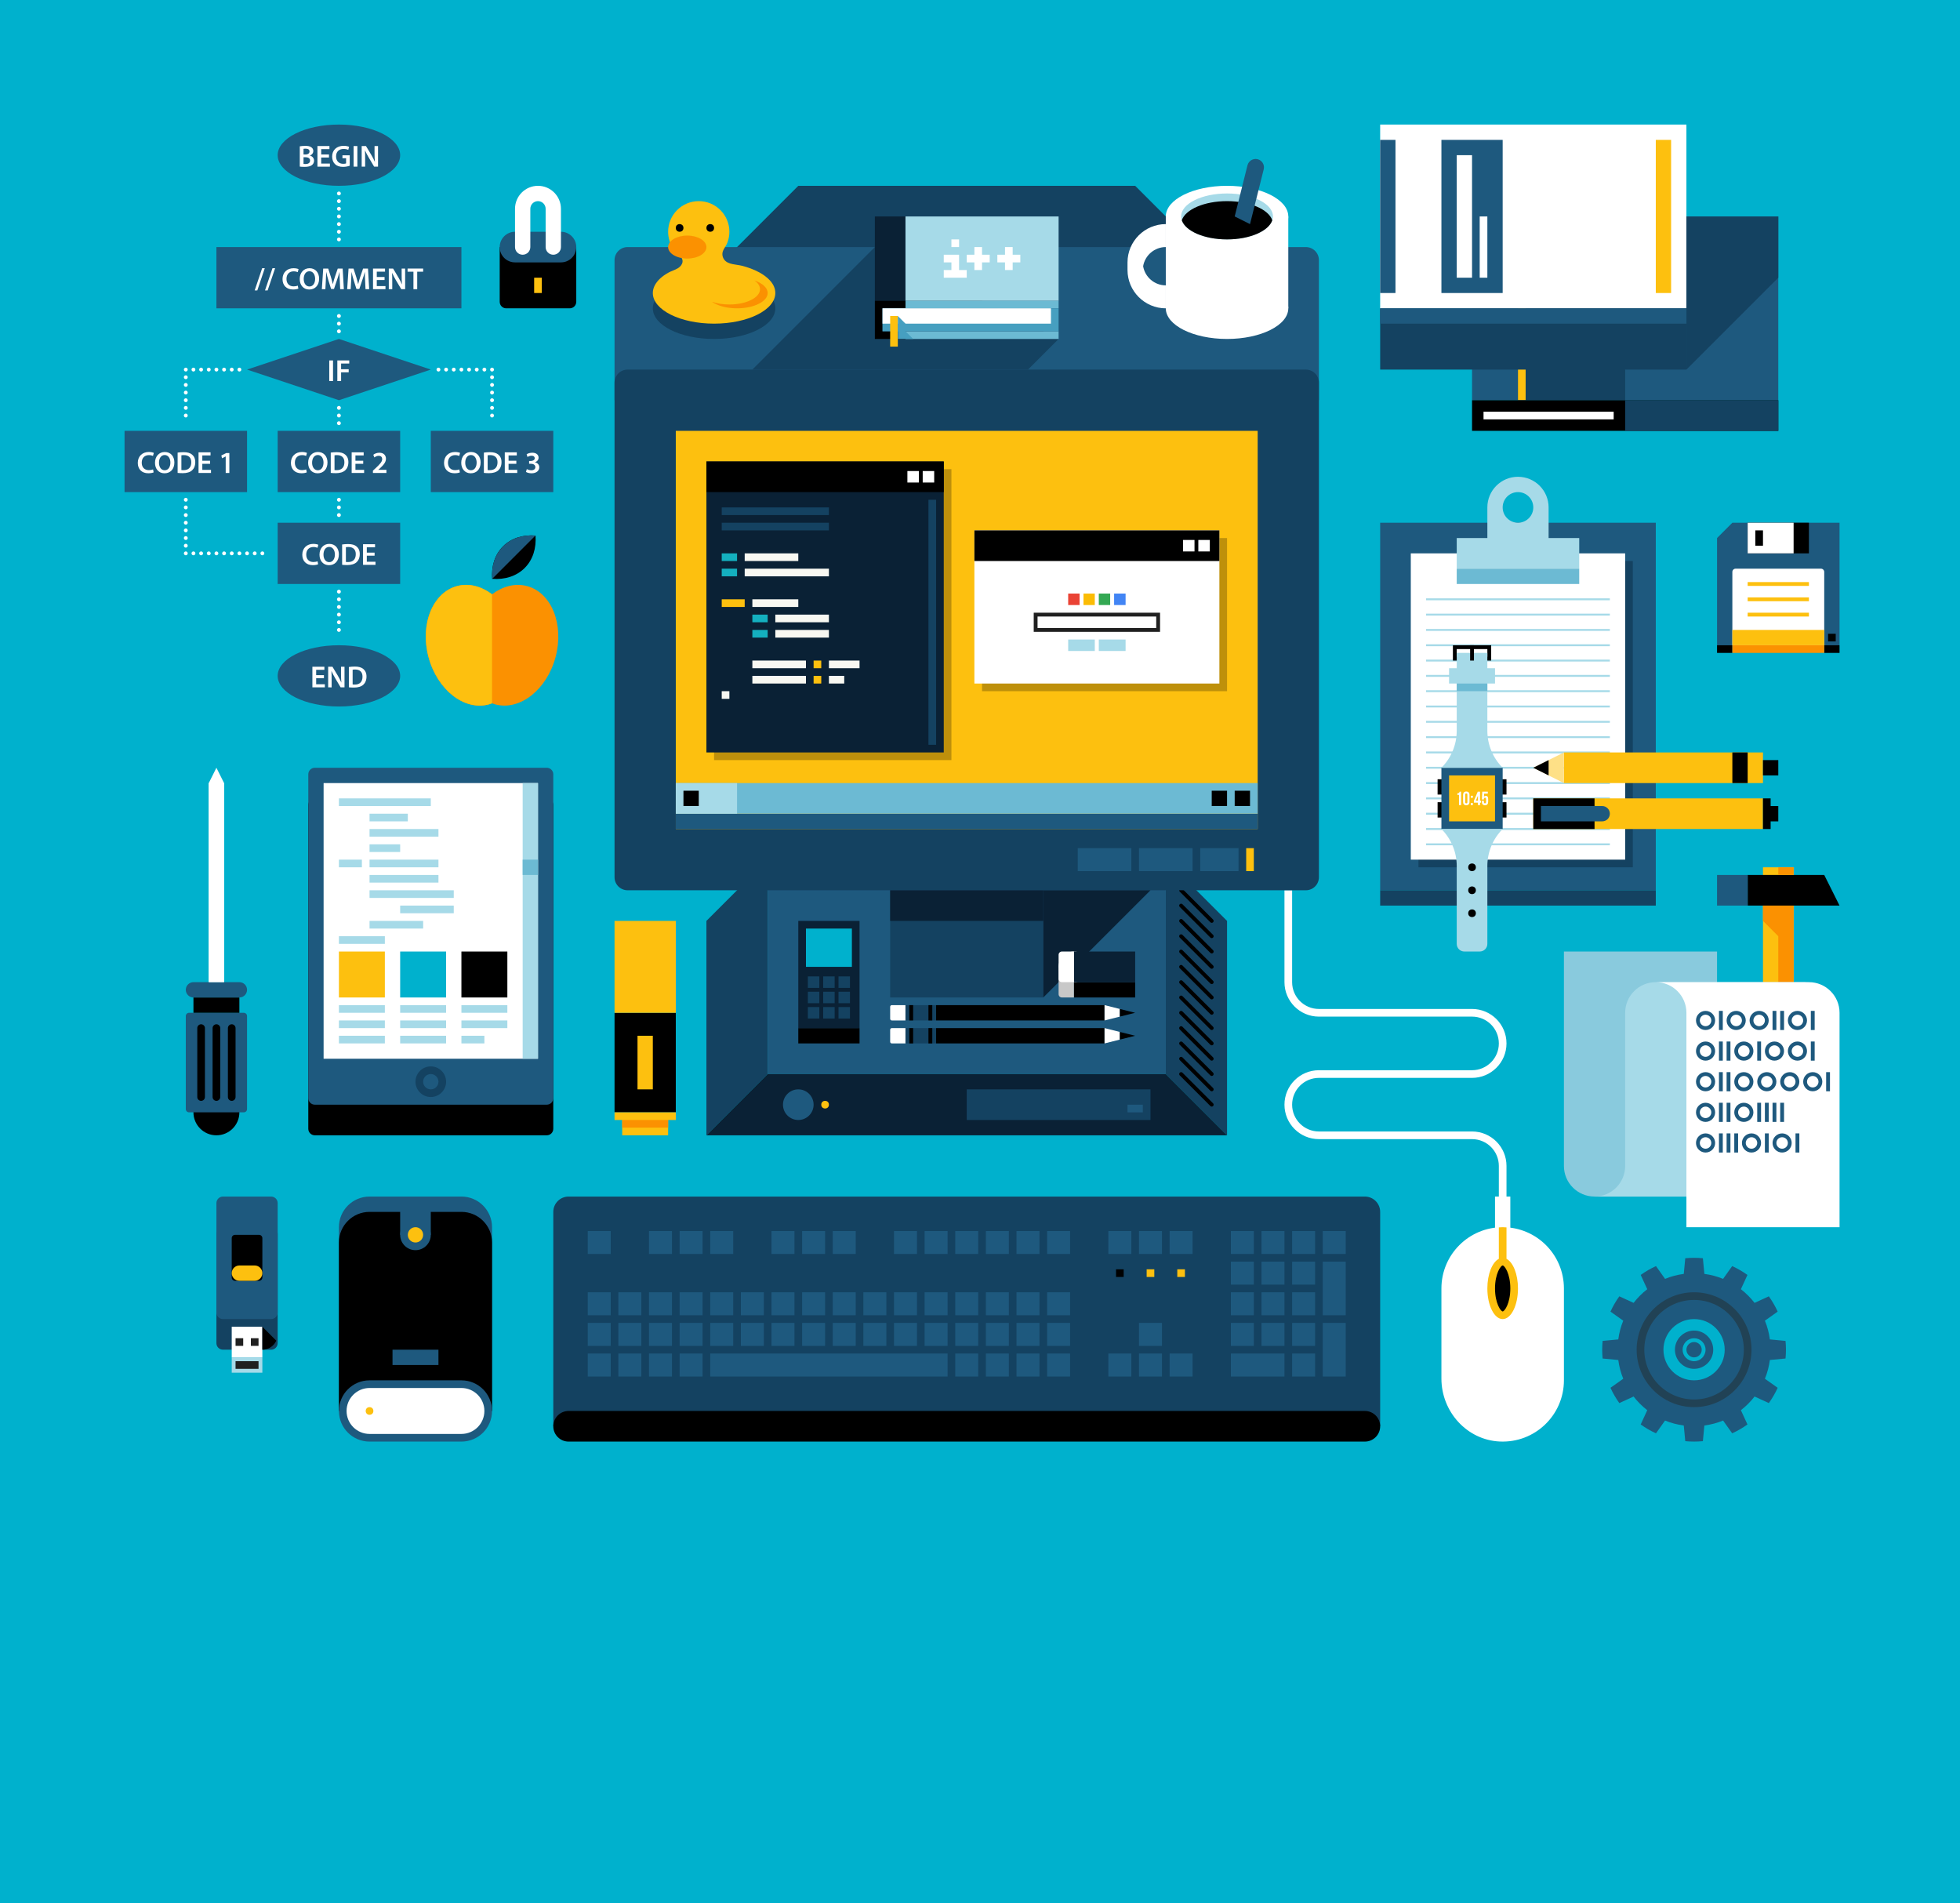 <?xml version="1.0" encoding="utf-8"?>
<!-- Generator: Adobe Illustrator 16.0.0, SVG Export Plug-In . SVG Version: 6.00 Build 0)  -->
<!DOCTYPE svg PUBLIC "-//W3C//DTD SVG 1.1//EN" "http://www.w3.org/Graphics/SVG/1.1/DTD/svg11.dtd">
<svg version="1.1" id="Artwork" xmlns="http://www.w3.org/2000/svg" xmlns:xlink="http://www.w3.org/1999/xlink" x="0px" y="0px"
	 width="1200px" height="1165px" viewBox="0 17.5 1200 1165" enable-background="new 0 17.5 1200 1165" xml:space="preserve">
<g>
	<rect y="17.5" fill="#00B1CD" width="1200" height="1182.5"/>
</g>
<rect x="1079.375" y="548.438" fill="#FDC00F" width="18.75" height="154.688"/>
<polygon fill="#FB9101" points="1098.125,571.875 1079.375,571.875 1079.375,581.25 1088.75,590.625 1088.75,703.125 
	1098.125,703.125 "/>
<path fill="none" stroke="#FFFFFF" stroke-width="4.688" stroke-miterlimit="10" d="M920,768.75v-37.5
	c0-10.355-8.395-18.75-18.75-18.75H807.5c-10.355,0-18.75-8.395-18.75-18.75l0,0c0-10.355,8.395-18.75,18.75-18.75h93.75
	c10.355,0,18.75-8.395,18.75-18.75l0,0c0-10.355-8.395-18.75-18.75-18.75H807.5c-10.355,0-18.75-8.395-18.75-18.75V562.5"/>
<path d="M348.813,206.25h-38.875c-2.209,0-4-1.791-4-4v-33.5h46.875v33.5C352.813,204.459,351.021,206.25,348.813,206.25z"/>
<path fill="#1E597E" d="M343.438,159.375h-28.125c-5.178,0-9.375,4.197-9.375,9.375l0,0c0,5.178,4.197,9.375,9.375,9.375h28.125
	c5.182,0,9.375-4.197,9.375-9.375l0,0C352.813,163.572,348.615,159.375,343.438,159.375z"/>
<polygon fill="#144261" points="470,543.75 432.5,581.25 432.5,712.5 470,675 "/>
<polygon fill="#144261" points="713.75,543.75 751.25,581.25 751.25,712.5 713.75,675 "/>
<g>
	<path d="M741.875,694.922c-0.3,0-0.6-0.114-0.828-0.344l-18.75-18.75c-0.458-0.457-0.458-1.199,0-1.656
		c0.457-0.458,1.199-0.458,1.656,0l18.75,18.75c0.458,0.457,0.458,1.199,0,1.656C742.475,694.808,742.175,694.922,741.875,694.922z"
		/>
	<path d="M741.875,685.547c-0.3,0-0.6-0.114-0.828-0.344l-18.75-18.75c-0.458-0.457-0.458-1.199,0-1.656
		c0.457-0.458,1.199-0.458,1.656,0l18.75,18.75c0.458,0.457,0.458,1.199,0,1.656C742.475,685.433,742.175,685.547,741.875,685.547z"
		/>
	<path d="M741.875,676.172c-0.3,0-0.6-0.114-0.828-0.344l-18.75-18.75c-0.458-0.457-0.458-1.199,0-1.656
		c0.457-0.458,1.199-0.458,1.656,0l18.75,18.75c0.458,0.457,0.458,1.199,0,1.656C742.475,676.058,742.175,676.172,741.875,676.172z"
		/>
	<path d="M741.875,666.797c-0.3,0-0.6-0.114-0.828-0.344l-18.75-18.75c-0.458-0.457-0.458-1.199,0-1.656
		c0.457-0.458,1.199-0.458,1.656,0l18.75,18.75c0.458,0.457,0.458,1.199,0,1.656C742.475,666.683,742.175,666.797,741.875,666.797z"
		/>
	<path d="M741.875,657.422c-0.3,0-0.6-0.114-0.828-0.344l-18.75-18.75c-0.458-0.457-0.458-1.199,0-1.656
		c0.457-0.458,1.199-0.458,1.656,0l18.75,18.75c0.458,0.457,0.458,1.199,0,1.656C742.475,657.308,742.175,657.422,741.875,657.422z"
		/>
	<path d="M741.875,648.047c-0.3,0-0.6-0.114-0.828-0.344l-18.75-18.75c-0.458-0.457-0.458-1.199,0-1.656
		c0.457-0.458,1.199-0.458,1.656,0l18.75,18.75c0.458,0.457,0.458,1.199,0,1.656C742.475,647.933,742.175,648.047,741.875,648.047z"
		/>
	<path d="M741.875,638.672c-0.3,0-0.6-0.114-0.828-0.344l-18.75-18.75c-0.458-0.457-0.458-1.199,0-1.656
		c0.457-0.458,1.199-0.458,1.656,0l18.75,18.75c0.458,0.457,0.458,1.199,0,1.656C742.475,638.558,742.175,638.672,741.875,638.672z"
		/>
	<path d="M741.875,629.297c-0.3,0-0.6-0.114-0.828-0.344l-18.75-18.75c-0.458-0.457-0.458-1.199,0-1.656
		c0.457-0.458,1.199-0.458,1.656,0l18.75,18.75c0.458,0.457,0.458,1.199,0,1.656C742.475,629.183,742.175,629.297,741.875,629.297z"
		/>
	<path d="M741.875,619.922c-0.3,0-0.6-0.114-0.828-0.344l-18.75-18.75c-0.458-0.458-0.458-1.199,0-1.657
		c0.457-0.458,1.199-0.458,1.656,0l18.75,18.75c0.458,0.457,0.458,1.199,0,1.656C742.475,619.808,742.175,619.922,741.875,619.922z"
		/>
	<path d="M741.875,610.547c-0.3,0-0.6-0.114-0.828-0.344l-18.75-18.75c-0.458-0.458-0.458-1.199,0-1.657
		c0.457-0.458,1.199-0.458,1.656,0l18.75,18.75c0.458,0.457,0.458,1.199,0,1.656C742.475,610.433,742.175,610.547,741.875,610.547z"
		/>
	<path d="M741.875,601.172c-0.3,0-0.6-0.114-0.828-0.343l-18.75-18.75c-0.458-0.458-0.458-1.199,0-1.657
		c0.457-0.458,1.199-0.458,1.656,0l18.75,18.75c0.458,0.458,0.458,1.199,0,1.657C742.475,601.058,742.175,601.172,741.875,601.172z"
		/>
	<path d="M741.875,591.797c-0.3,0-0.6-0.114-0.828-0.343l-18.75-18.75c-0.458-0.458-0.458-1.199,0-1.657
		c0.457-0.458,1.199-0.458,1.656,0l18.75,18.75c0.458,0.458,0.458,1.199,0,1.657C742.475,591.683,742.175,591.797,741.875,591.797z"
		/>
	<path d="M741.875,582.422c-0.3,0-0.6-0.114-0.828-0.343l-18.75-18.75c-0.458-0.458-0.458-1.199,0-1.657
		c0.457-0.458,1.199-0.458,1.656,0l18.75,18.75c0.458,0.458,0.458,1.199,0,1.657C742.475,582.308,742.175,582.422,741.875,582.422z"
		/>
</g>
<polygon fill="#144261" points="488.75,131.25 413.75,206.25 770,206.25 695,131.25 "/>
<rect x="915.313" y="750" fill="#FFFFFF" width="9.375" height="23.438"/>
<path fill="#FFFFFF" d="M920,768.75L920,768.75c-20.711,0-37.5,16.789-37.5,37.5v55.19c0,20.188,15.518,37.563,35.688,38.517
	c21.534,1.015,39.313-16.146,39.313-37.457v-56.25C957.5,785.539,940.711,768.75,920,768.75z"/>
<path fill="#144261" d="M835.625,750h-487.5c-5.178,0-9.375,4.197-9.375,9.375v131.25H845v-131.25
	C845,754.197,840.803,750,835.625,750z"/>
<path fill="#144261" d="M166,768.75h-29.5c-2.209,0-4,1.791-4,4v67c0,2.209,1.791,4,4,4H166c2.209,0,4-1.791,4-4v-67
	C170,770.541,168.209,768.75,166,768.75z"/>
<path fill="#1E597E" d="M282.5,750h-56.25c-10.355,0-18.75,8.395-18.75,18.75v112.5h93.75v-112.5
	C301.25,758.395,292.855,750,282.5,750z"/>
<path d="M282.5,759.375h-56.25c-10.355,0-18.75,8.395-18.75,18.75V881.25h93.75V778.125
	C301.25,767.77,292.855,759.375,282.5,759.375z"/>
<path fill="#1E597E" d="M282.5,862.5h-56.25c-10.355,0-18.75,8.395-18.75,18.75S215.895,900,226.25,900h56.25
	c10.355,0,18.75-8.395,18.75-18.75S292.855,862.5,282.5,862.5z"/>
<circle cx="132.5" cy="698.438" r="14.063"/>
<path d="M192.75,712.5h142c2.209,0,4-1.791,4-4V510.25c0-2.209-1.791-4-4-4h-142c-2.209,0-4,1.791-4,4V708.5
	C188.75,710.709,190.541,712.5,192.75,712.5z"/>
<path fill="#89CADD" d="M1051.25,731.25V600H957.5v131.25c0,10.355,8.395,18.75,18.75,18.75H1070
	C1059.645,750,1051.25,741.605,1051.25,731.25z"/>
<rect x="901.25" y="150" fill="#1E597E" width="187.5" height="112.5"/>
<rect x="929.375" y="150" fill="#144261" width="65.625" height="112.5"/>
<rect x="929.375" y="150" fill="#FDC00F" width="4.688" height="112.5"/>
<rect x="470" y="543.75" fill="#1E597E" width="243.75" height="131.25"/>
<path fill="#A6DAE8" d="M1013.75,618.75c-10.359,0-18.75,8.391-18.75,18.75v93.75c0,10.355-8.395,18.75-18.75,18.75H1070
	c10.355,0,18.75-8.395,18.75-18.75V637.5c0-10.359,8.391-18.75,18.75-18.75H1013.75z"/>
<path fill="#1E597E" d="M807.5,262.5H376.25v-85.75c0-4.418,3.582-8,8-8H799.5c4.418,0,8,3.582,8,8V262.5z"/>
<polygon fill="#144261" points="535.625,168.75 460.625,243.75 629.375,243.75 648.125,225 "/>
<path fill="#144261" d="M799.5,562.5H384.25c-4.418,0-8-3.582-8-8V251.75c0-4.418,3.582-8,8-8H799.5c4.418,0,8,3.582,8,8V554.5
	C807.5,558.918,803.918,562.5,799.5,562.5z"/>
<ellipse fill="#144261" cx="437.188" cy="206.25" rx="37.5" ry="18.75"/>
<rect x="413.75" y="281.25" fill="#FDC00F" width="356.25" height="243.75"/>
<rect x="601.25" y="346.875" opacity="0.25" enable-background="new    " width="150" height="93.75"/>
<rect x="437.188" y="304.688" opacity="0.25" enable-background="new    " width="145.313" height="178.125"/>
<rect x="545" y="562.5" fill="#144261" width="93.75" height="65.625"/>
<polygon fill="#0A2135" points="751.25,712.5 432.5,712.5 470,675 713.75,675 "/>
<g>
	<g>
		<rect x="809.844" y="771.094" fill="#1E597E" width="14.063" height="14.063"/>
		<rect x="791.094" y="771.094" fill="#1E597E" width="14.063" height="14.063"/>
		<rect x="772.344" y="771.094" fill="#1E597E" width="14.063" height="14.063"/>
		<rect x="753.594" y="771.094" fill="#1E597E" width="14.063" height="14.063"/>
		<rect x="753.594" y="789.844" fill="#1E597E" width="14.063" height="14.063"/>
		<rect x="753.594" y="808.594" fill="#1E597E" width="14.063" height="14.063"/>
		<rect x="753.594" y="827.344" fill="#1E597E" width="14.063" height="14.063"/>
		<rect x="716.094" y="846.094" fill="#1E597E" width="14.063" height="14.063"/>
		<rect x="697.344" y="846.094" fill="#1E597E" width="14.063" height="14.063"/>
		<rect x="678.594" y="846.094" fill="#1E597E" width="14.063" height="14.063"/>
		<rect x="697.344" y="827.344" fill="#1E597E" width="14.063" height="14.063"/>
		<rect x="716.094" y="771.094" fill="#1E597E" width="14.063" height="14.063"/>
		<rect x="697.344" y="771.094" fill="#1E597E" width="14.063" height="14.063"/>
		<rect x="678.594" y="771.094" fill="#1E597E" width="14.063" height="14.063"/>
		<rect x="641.094" y="771.094" fill="#1E597E" width="14.063" height="14.063"/>
		<rect x="622.344" y="771.094" fill="#1E597E" width="14.063" height="14.063"/>
		<rect x="603.594" y="771.094" fill="#1E597E" width="14.063" height="14.063"/>
		<rect x="584.844" y="771.094" fill="#1E597E" width="14.063" height="14.063"/>
		<rect x="566.094" y="771.094" fill="#1E597E" width="14.063" height="14.063"/>
		<rect x="547.344" y="771.094" fill="#1E597E" width="14.063" height="14.063"/>
		<rect x="509.844" y="771.094" fill="#1E597E" width="14.063" height="14.063"/>
		<rect x="491.094" y="771.094" fill="#1E597E" width="14.063" height="14.063"/>
		<rect x="472.344" y="771.094" fill="#1E597E" width="14.063" height="14.063"/>
		<rect x="434.844" y="771.094" fill="#1E597E" width="14.063" height="14.063"/>
		<rect x="416.094" y="771.094" fill="#1E597E" width="14.063" height="14.063"/>
		<rect x="397.344" y="771.094" fill="#1E597E" width="14.063" height="14.063"/>
		<rect x="359.844" y="771.094" fill="#1E597E" width="14.063" height="14.063"/>
		<rect x="359.844" y="808.594" fill="#1E597E" width="14.063" height="14.063"/>
		<rect x="359.844" y="827.344" fill="#1E597E" width="14.063" height="14.063"/>
		<rect x="359.844" y="846.094" fill="#1E597E" width="14.063" height="14.063"/>
		<rect x="378.594" y="846.094" fill="#1E597E" width="14.063" height="14.063"/>
		<rect x="378.594" y="827.344" fill="#1E597E" width="14.063" height="14.063"/>
		<rect x="378.594" y="808.594" fill="#1E597E" width="14.063" height="14.063"/>
		<rect x="397.344" y="808.594" fill="#1E597E" width="14.063" height="14.063"/>
		<rect x="397.344" y="827.344" fill="#1E597E" width="14.063" height="14.063"/>
		<rect x="397.344" y="846.094" fill="#1E597E" width="14.063" height="14.063"/>
		<rect x="416.094" y="846.094" fill="#1E597E" width="14.063" height="14.063"/>
		<rect x="416.094" y="827.344" fill="#1E597E" width="14.063" height="14.063"/>
		<rect x="416.094" y="808.594" fill="#1E597E" width="14.063" height="14.063"/>
		<rect x="434.844" y="808.594" fill="#1E597E" width="14.063" height="14.063"/>
		<rect x="434.844" y="827.344" fill="#1E597E" width="14.063" height="14.063"/>
		<polygon fill="#1E597E" points="561.406,846.094 547.344,846.094 542.656,846.094 528.594,846.094 523.906,846.094 
			509.844,846.094 505.156,846.094 491.094,846.094 486.406,846.094 472.344,846.094 467.656,846.094 453.594,846.094 
			448.906,846.094 434.844,846.094 434.844,860.156 580.156,860.156 580.156,846.094 566.094,846.094 		"/>
		<rect x="453.594" y="827.344" fill="#1E597E" width="14.063" height="14.063"/>
		<rect x="453.594" y="808.594" fill="#1E597E" width="14.063" height="14.063"/>
		<rect x="472.344" y="808.594" fill="#1E597E" width="14.063" height="14.063"/>
		<rect x="472.344" y="827.344" fill="#1E597E" width="14.063" height="14.063"/>
		<rect x="491.094" y="827.344" fill="#1E597E" width="14.063" height="14.063"/>
		<rect x="491.094" y="808.594" fill="#1E597E" width="14.063" height="14.063"/>
		<rect x="509.844" y="808.594" fill="#1E597E" width="14.063" height="14.063"/>
		<rect x="509.844" y="827.344" fill="#1E597E" width="14.063" height="14.063"/>
		<rect x="528.594" y="827.344" fill="#1E597E" width="14.063" height="14.063"/>
		<rect x="528.594" y="808.594" fill="#1E597E" width="14.063" height="14.063"/>
		<rect x="547.344" y="808.594" fill="#1E597E" width="14.063" height="14.063"/>
		<rect x="547.344" y="827.344" fill="#1E597E" width="14.063" height="14.063"/>
		<rect x="566.094" y="827.344" fill="#1E597E" width="14.063" height="14.063"/>
		<rect x="566.094" y="808.594" fill="#1E597E" width="14.063" height="14.063"/>
		<rect x="584.844" y="808.594" fill="#1E597E" width="14.063" height="14.063"/>
		<rect x="584.844" y="827.344" fill="#1E597E" width="14.063" height="14.063"/>
		<rect x="584.844" y="846.094" fill="#1E597E" width="14.063" height="14.063"/>
		<rect x="603.594" y="846.094" fill="#1E597E" width="14.063" height="14.063"/>
		<rect x="603.594" y="827.344" fill="#1E597E" width="14.063" height="14.063"/>
		<rect x="603.594" y="808.594" fill="#1E597E" width="14.063" height="14.063"/>
		<rect x="622.344" y="808.594" fill="#1E597E" width="14.063" height="14.063"/>
		<rect x="622.344" y="827.344" fill="#1E597E" width="14.063" height="14.063"/>
		<rect x="622.344" y="846.094" fill="#1E597E" width="14.063" height="14.063"/>
		<rect x="641.094" y="846.094" fill="#1E597E" width="14.063" height="14.063"/>
		<rect x="641.094" y="827.344" fill="#1E597E" width="14.063" height="14.063"/>
		<rect x="641.094" y="808.594" fill="#1E597E" width="14.063" height="14.063"/>
		<polygon fill="#1E597E" points="767.656,846.094 753.594,846.094 753.594,860.156 786.406,860.156 786.406,846.094 
			772.344,846.094 		"/>
		<rect x="791.094" y="846.094" fill="#1E597E" width="14.063" height="14.063"/>
		<polygon fill="#1E597E" points="809.844,841.406 809.844,846.094 809.844,860.156 823.906,860.156 823.906,827.344 
			809.844,827.344 		"/>
		<rect x="791.094" y="827.344" fill="#1E597E" width="14.063" height="14.063"/>
		<rect x="772.344" y="827.344" fill="#1E597E" width="14.063" height="14.063"/>
		<rect x="772.344" y="808.594" fill="#1E597E" width="14.063" height="14.063"/>
		<rect x="791.094" y="808.594" fill="#1E597E" width="14.063" height="14.063"/>
		<polygon fill="#1E597E" points="809.844,803.906 809.844,808.594 809.844,822.656 823.906,822.656 823.906,789.844 
			809.844,789.844 		"/>
		<rect x="791.094" y="789.844" fill="#1E597E" width="14.063" height="14.063"/>
		<rect x="772.344" y="789.844" fill="#1E597E" width="14.063" height="14.063"/>
	</g>
</g>
<rect x="132.5" y="168.75" fill="#1E597E" width="150" height="37.5"/>
<rect x="170" y="281.25" fill="#1E597E" width="75" height="37.5"/>
<rect x="76.25" y="281.25" fill="#1E597E" width="75" height="37.5"/>
<rect x="263.75" y="281.25" fill="#1E597E" width="75" height="37.5"/>
<rect x="170" y="337.5" fill="#1E597E" width="75" height="37.5"/>
<polygon fill="#1E597E" points="207.5,225 151.25,243.75 207.5,262.5 263.75,243.75 "/>
<ellipse fill="#1E597E" cx="207.5" cy="112.5" rx="37.5" ry="18.75"/>
<ellipse fill="#1E597E" cx="207.5" cy="431.25" rx="37.5" ry="18.75"/>
<path fill="#1E597E" d="M166,750h-29.5c-2.209,0-4,1.791-4,4v67c0,2.209,1.791,4,4,4H166c2.209,0,4-1.791,4-4v-67
	C170,751.791,168.209,750,166,750z"/>
<path d="M158.625,801.563h-14.75c-1.1,0-2-0.896-2-2v-24.125c0-1.1,0.9-2,2-2h14.75c1.1,0,2,0.9,2,2v24.125
	C160.625,800.662,159.725,801.563,158.625,801.563z"/>
<rect x="901.25" y="262.5" width="187.5" height="18.75"/>
<rect x="845" y="206.25" fill="#144261" width="187.5" height="37.5"/>
<rect x="545" y="562.5" fill="#0A2135" width="93.75" height="18.75"/>
<rect x="488.75" y="646.875" width="37.5" height="9.375"/>
<line fill="none" stroke="#FFFFFF" stroke-width="2.344" stroke-linecap="round" stroke-linejoin="round" stroke-miterlimit="10" stroke-dasharray="0,4.688" x1="207.5" y1="210.938" x2="207.5" y2="220.313"/>
<g>
	<g>
		<g>
			
				<line fill="none" stroke="#FFFFFF" stroke-width="2.344" stroke-linecap="round" stroke-linejoin="round" x1="207.5" y1="164.063" x2="207.5" y2="164.063"/>
			
				<line fill="none" stroke="#FFFFFF" stroke-width="2.344" stroke-linecap="round" stroke-linejoin="round" stroke-dasharray="0,4.688" x1="207.5" y1="159.375" x2="207.5" y2="138.281"/>
			
				<line fill="none" stroke="#FFFFFF" stroke-width="2.344" stroke-linecap="round" stroke-linejoin="round" x1="207.5" y1="135.938" x2="207.5" y2="135.938"/>
		</g>
	</g>
</g>
<polyline fill="none" stroke="#FFFFFF" stroke-width="2.344" stroke-linecap="round" stroke-linejoin="round" stroke-miterlimit="10" stroke-dasharray="0,4.688" points="
	146.563,243.75 113.75,243.75 113.75,276.563 "/>
<line fill="none" stroke="#FFFFFF" stroke-width="2.344" stroke-linecap="round" stroke-linejoin="round" stroke-miterlimit="10" stroke-dasharray="0,4.688" x1="207.5" y1="267.188" x2="207.5" y2="276.563"/>
<polyline fill="none" stroke="#FFFFFF" stroke-width="2.344" stroke-linecap="round" stroke-linejoin="round" stroke-miterlimit="10" stroke-dasharray="0,4.688" points="
	268.438,243.75 301.25,243.75 301.25,276.563 "/>
<line fill="none" stroke="#FFFFFF" stroke-width="2.344" stroke-linecap="round" stroke-linejoin="round" stroke-miterlimit="10" stroke-dasharray="0,4.688" x1="207.5" y1="323.438" x2="207.5" y2="332.813"/>
<polyline fill="none" stroke="#FFFFFF" stroke-width="2.344" stroke-linecap="round" stroke-linejoin="round" stroke-miterlimit="10" stroke-dasharray="0,4.688" points="
	113.75,323.438 113.75,356.25 165.313,356.25 "/>
<line fill="none" stroke="#FFFFFF" stroke-width="2.344" stroke-linecap="round" stroke-linejoin="round" stroke-miterlimit="10" stroke-dasharray="0,4.688" x1="207.5" y1="379.688" x2="207.5" y2="407.813"/>
<rect x="845" y="93.75" fill="#FFFFFF" width="187.5" height="112.5"/>
<rect x="845" y="337.5" fill="#1E597E" width="168.75" height="225"/>
<rect x="868.438" y="360.938" fill="#144261" width="131.25" height="187.5"/>
<path fill="#1E597E" d="M192.75,693.75h142c2.209,0,4-1.791,4-4V491.5c0-2.209-1.791-4-4-4h-142c-2.209,0-4,1.791-4,4v198.25
	C188.75,691.959,190.541,693.75,192.75,693.75z"/>
<path fill="#1E597E" d="M149.25,698.438h-33.5c-1.104,0-2-0.896-2-2V639.5c0-1.104,0.896-2,2-2h33.5c1.104,0,2,0.896,2,2v56.938
	C151.25,697.542,150.354,698.438,149.25,698.438z"/>
<polygon fill="#FFFFFF" points="137.188,496.875 132.5,487.5 127.813,496.875 127.813,618.75 137.188,618.75 "/>
<rect x="863.75" y="356.25" fill="#FFFFFF" width="131.25" height="187.5"/>
<g>
	
		<line fill="none" stroke="#A6DAE8" stroke-width="1.172" stroke-miterlimit="10" x1="873.125" y1="384.375" x2="985.625" y2="384.375"/>
	
		<line fill="none" stroke="#A6DAE8" stroke-width="1.172" stroke-miterlimit="10" x1="873.125" y1="393.75" x2="985.625" y2="393.75"/>
	
		<line fill="none" stroke="#A6DAE8" stroke-width="1.172" stroke-miterlimit="10" x1="873.125" y1="403.125" x2="985.625" y2="403.125"/>
	
		<line fill="none" stroke="#A6DAE8" stroke-width="1.172" stroke-miterlimit="10" x1="873.125" y1="412.5" x2="985.625" y2="412.5"/>
	
		<line fill="none" stroke="#A6DAE8" stroke-width="1.172" stroke-miterlimit="10" x1="873.125" y1="421.875" x2="985.625" y2="421.875"/>
	
		<line fill="none" stroke="#A6DAE8" stroke-width="1.172" stroke-miterlimit="10" x1="873.125" y1="431.25" x2="985.625" y2="431.25"/>
	
		<line fill="none" stroke="#A6DAE8" stroke-width="1.172" stroke-miterlimit="10" x1="873.125" y1="440.625" x2="985.625" y2="440.625"/>
	<line fill="none" stroke="#A6DAE8" stroke-width="1.172" stroke-miterlimit="10" x1="873.125" y1="450" x2="985.625" y2="450"/>
	
		<line fill="none" stroke="#A6DAE8" stroke-width="1.172" stroke-miterlimit="10" x1="873.125" y1="459.375" x2="985.625" y2="459.375"/>
	
		<line fill="none" stroke="#A6DAE8" stroke-width="1.172" stroke-miterlimit="10" x1="873.125" y1="468.75" x2="985.625" y2="468.75"/>
	
		<line fill="none" stroke="#A6DAE8" stroke-width="1.172" stroke-miterlimit="10" x1="873.125" y1="478.125" x2="985.625" y2="478.125"/>
	
		<line fill="none" stroke="#A6DAE8" stroke-width="1.172" stroke-miterlimit="10" x1="873.125" y1="487.5" x2="985.625" y2="487.5"/>
	
		<line fill="none" stroke="#A6DAE8" stroke-width="1.172" stroke-miterlimit="10" x1="873.125" y1="496.875" x2="985.625" y2="496.875"/>
	
		<line fill="none" stroke="#A6DAE8" stroke-width="1.172" stroke-miterlimit="10" x1="873.125" y1="506.25" x2="985.625" y2="506.25"/>
	
		<line fill="none" stroke="#A6DAE8" stroke-width="1.172" stroke-miterlimit="10" x1="873.125" y1="515.625" x2="985.625" y2="515.625"/>
	<line fill="none" stroke="#A6DAE8" stroke-width="1.172" stroke-miterlimit="10" x1="873.125" y1="525" x2="985.625" y2="525"/>
	
		<line fill="none" stroke="#A6DAE8" stroke-width="1.172" stroke-miterlimit="10" x1="873.125" y1="534.375" x2="985.625" y2="534.375"/>
</g>
<polygon fill="#144261" points="1032.5,243.75 1088.75,187.5 1088.75,150 1032.5,150 "/>
<rect x="198.125" y="496.875" fill="#FFFFFF" width="131.25" height="168.75"/>
<path fill="#144261" d="M263.75,675c2.589,0,4.688,2.099,4.688,4.688c0,2.593-2.099,4.688-4.688,4.688s-4.688-2.099-4.688-4.688
	C259.062,677.099,261.161,675,263.75,675 M263.75,670.313c-5.169,0-9.375,4.206-9.375,9.375c0,5.173,4.206,9.375,9.375,9.375
	s9.375-4.202,9.375-9.375C273.125,674.519,268.919,670.313,263.75,670.313L263.75,670.313z"/>
<rect x="207.5" y="506.25" fill="#A6DAE8" width="56.25" height="4.688"/>
<rect x="207.5" y="543.75" fill="#A6DAE8" width="14.063" height="4.688"/>
<rect x="226.25" y="543.75" fill="#A6DAE8" width="42.188" height="4.688"/>
<rect x="226.25" y="553.125" fill="#A6DAE8" width="42.188" height="4.688"/>
<rect x="226.25" y="562.5" fill="#A6DAE8" width="51.563" height="4.688"/>
<rect x="245" y="571.875" fill="#A6DAE8" width="32.813" height="4.688"/>
<rect x="226.25" y="581.25" fill="#A6DAE8" width="32.813" height="4.688"/>
<rect x="207.5" y="590.625" fill="#A6DAE8" width="28.125" height="4.688"/>
<rect x="207.5" y="651.563" fill="#A6DAE8" width="28.125" height="4.688"/>
<rect x="207.5" y="642.188" fill="#A6DAE8" width="28.125" height="4.688"/>
<rect x="207.5" y="632.813" fill="#A6DAE8" width="28.125" height="4.688"/>
<rect x="226.25" y="515.625" fill="#A6DAE8" width="23.438" height="4.688"/>
<rect x="226.25" y="525" fill="#A6DAE8" width="42.188" height="4.688"/>
<rect x="226.25" y="534.375" fill="#A6DAE8" width="18.75" height="4.688"/>
<rect x="320" y="496.875" fill="#A6DAE8" width="9.375" height="168.75"/>
<rect x="320" y="543.75" fill="#6CBAD3" width="9.375" height="9.375"/>
<rect x="118.438" y="628.125" width="28.125" height="9.375"/>
<path d="M132.5,691.406c-1.295,0-2.344-1.05-2.344-2.344v-42.188c0-1.294,1.048-2.344,2.344-2.344s2.344,1.05,2.344,2.344v42.188
	C134.844,690.356,133.795,691.406,132.5,691.406z"/>
<path d="M123.125,691.406c-1.295,0-2.344-1.05-2.344-2.344v-42.188c0-1.294,1.048-2.344,2.344-2.344s2.344,1.05,2.344,2.344v42.188
	C125.469,690.356,124.42,691.406,123.125,691.406z"/>
<path d="M141.875,691.406c-1.295,0-2.344-1.05-2.344-2.344v-42.188c0-1.294,1.048-2.344,2.344-2.344s2.344,1.05,2.344,2.344v42.188
	C144.219,690.356,143.17,691.406,141.875,691.406z"/>
<path fill="#1E597E" d="M146.563,618.75h-28.125c-2.589,0-4.688,2.099-4.688,4.688c0,2.593,2.099,4.688,4.688,4.688h28.125
	c2.589,0,4.688-2.099,4.688-4.688C151.251,620.849,149.151,618.75,146.563,618.75z"/>
<path fill="#FFFFFF" d="M282.5,867.188h-56.25c-7.767,0-14.063,6.3-14.063,14.063s6.296,14.063,14.063,14.063h56.25
	c7.767,0,14.063-6.3,14.063-14.063S290.267,867.188,282.5,867.188z"/>
<rect x="240.313" y="843.75" fill="#1E597E" width="28.125" height="9.375"/>
<circle fill="#FDC00F" cx="226.25" cy="881.25" r="2.344"/>
<rect x="245" y="754.688" fill="#1E597E" width="18.75" height="18.75"/>
<circle fill="#1E597E" cx="254.375" cy="773.438" r="9.375"/>
<circle fill="#FDC00F" cx="254.375" cy="773.438" r="4.688"/>
<rect x="141.875" y="829.688" fill="#FFFFFF" width="18.75" height="18.75"/>
<rect x="141.875" y="848.438" fill="#A6DAE8" width="18.75" height="9.375"/>
<rect x="144.219" y="850.781" fill="#202020" width="14.063" height="4.688"/>
<path fill="#FDC00F" d="M155.938,801.563h-9.375c-2.578,0-4.688-2.105-4.688-4.688l0,0c0-2.578,2.109-4.688,4.688-4.688h9.375
	c2.578,0,4.688,2.105,4.688,4.688l0,0C160.625,799.453,158.516,801.563,155.938,801.563z"/>
<rect x="144.219" y="836.719" fill="#202020" width="4.688" height="4.688"/>
<rect x="153.594" y="836.719" fill="#202020" width="4.688" height="4.688"/>
<path d="M169.157,838.22l-8.532-8.532v14.063C164.429,843.75,167.687,841.475,169.157,838.22z"/>
<path fill="#FFFFFF" d="M1107.5,618.75h-93.75c10.355,0,18.75,8.395,18.75,18.75v131.25h93.75V637.5
	C1126.25,627.145,1117.855,618.75,1107.5,618.75z"/>
<g>
	<rect x="762.969" y="536.719" fill="#FDC00F" width="4.688" height="14.063"/>
	<rect x="697.344" y="536.719" fill="#1E597E" width="32.813" height="14.063"/>
	<rect x="659.844" y="536.719" fill="#1E597E" width="32.813" height="14.063"/>
	<rect x="734.844" y="536.719" fill="#1E597E" width="23.438" height="14.063"/>
</g>
<path d="M835.625,881.25h-487.5c-5.178,0-9.375,4.197-9.375,9.375s4.197,9.375,9.375,9.375h487.5c5.178,0,9.375-4.197,9.375-9.375
	S840.803,881.25,835.625,881.25z"/>
<g>
	<g>
		<rect x="1052.422" y="636.328" fill="#1E597E" width="2.344" height="11.719"/>
		<rect x="1052.422" y="655.078" fill="#1E597E" width="2.344" height="11.719"/>
		<rect x="1057.109" y="655.078" fill="#1E597E" width="2.344" height="11.719"/>
		<rect x="1057.109" y="673.828" fill="#1E597E" width="2.344" height="11.719"/>
		<rect x="1057.109" y="692.578" fill="#1E597E" width="2.344" height="11.719"/>
		<rect x="1057.109" y="711.328" fill="#1E597E" width="2.344" height="11.719"/>
		<rect x="1061.797" y="711.328" fill="#1E597E" width="2.344" height="11.719"/>
		<rect x="1085.234" y="636.328" fill="#1E597E" width="2.344" height="11.719"/>
		<rect x="1089.922" y="636.328" fill="#1E597E" width="2.344" height="11.719"/>
		<rect x="1080.547" y="692.578" fill="#1E597E" width="2.344" height="11.719"/>
		<rect x="1080.547" y="711.328" fill="#1E597E" width="2.344" height="11.719"/>
		<rect x="1099.297" y="711.328" fill="#1E597E" width="2.344" height="11.719"/>
		<rect x="1089.922" y="692.578" fill="#1E597E" width="2.344" height="11.719"/>
		<rect x="1085.234" y="692.578" fill="#1E597E" width="2.344" height="11.719"/>
		<rect x="1118.047" y="673.828" fill="#1E597E" width="2.344" height="11.719"/>
		<rect x="1108.672" y="655.078" fill="#1E597E" width="2.344" height="11.719"/>
		<rect x="1108.672" y="636.328" fill="#1E597E" width="2.344" height="11.719"/>
		<rect x="1075.859" y="655.078" fill="#1E597E" width="2.344" height="11.719"/>
		<rect x="1075.859" y="692.578" fill="#1E597E" width="2.344" height="11.719"/>
		<rect x="1052.422" y="673.828" fill="#1E597E" width="2.344" height="11.719"/>
		<rect x="1052.422" y="692.578" fill="#1E597E" width="2.344" height="11.719"/>
		<rect x="1052.422" y="711.328" fill="#1E597E" width="2.344" height="11.719"/>
		<path fill="#1E597E" d="M1044.219,648.047c-3.229,0-5.855-2.629-5.855-5.859c0-3.229,2.627-5.855,5.855-5.855
			c3.231,0,5.859,2.629,5.859,5.855C1050.078,645.418,1047.45,648.047,1044.219,648.047z M1044.219,638.672
			c-1.938,0-3.516,1.577-3.516,3.516c0,1.939,1.577,3.52,3.516,3.52c1.939,0,3.52-1.577,3.52-3.52
			C1047.735,640.249,1046.157,638.672,1044.219,638.672z"/>
		<path fill="#1E597E" d="M1062.969,648.047c-3.229,0-5.855-2.629-5.855-5.859c0-3.229,2.627-5.855,5.855-5.855
			c3.231,0,5.859,2.629,5.859,5.855C1068.828,645.418,1066.2,648.047,1062.969,648.047z M1062.969,638.672
			c-1.938,0-3.516,1.577-3.516,3.516c0,1.939,1.577,3.52,3.516,3.52c1.939,0,3.52-1.577,3.52-3.52
			C1066.485,640.249,1064.907,638.672,1062.969,638.672z"/>
		<path fill="#1E597E" d="M1077.031,648.047c-3.232,0-5.859-2.629-5.859-5.859c0-3.229,2.627-5.855,5.859-5.855
			c3.229,0,5.855,2.629,5.855,5.855C1082.89,645.418,1080.263,648.047,1077.031,648.047z M1077.031,638.672
			c-1.938,0-3.52,1.577-3.52,3.516c0,1.939,1.577,3.52,3.52,3.52c1.938,0,3.516-1.577,3.516-3.52
			C1080.547,640.249,1078.97,638.672,1077.031,638.672z"/>
		<path fill="#1E597E" d="M1067.656,666.797c-3.232,0-5.859-2.629-5.859-5.859c0-3.229,2.627-5.855,5.859-5.855
			c3.229,0,5.855,2.629,5.855,5.855C1073.515,664.168,1070.888,666.797,1067.656,666.797z M1067.656,657.422
			c-1.938,0-3.52,1.577-3.52,3.516c0,1.939,1.577,3.52,3.52,3.52c1.938,0,3.516-1.577,3.516-3.52
			C1071.172,658.999,1069.595,657.422,1067.656,657.422z"/>
		<path fill="#1E597E" d="M1067.656,685.547c-3.232,0-5.859-2.629-5.859-5.859c0-3.229,2.627-5.855,5.859-5.855
			c3.229,0,5.855,2.629,5.855,5.855C1073.515,682.918,1070.888,685.547,1067.656,685.547z M1067.656,676.172
			c-1.938,0-3.52,1.577-3.52,3.516c0,1.939,1.577,3.52,3.52,3.52c1.938,0,3.516-1.577,3.516-3.52
			C1071.172,677.749,1069.595,676.172,1067.656,676.172z"/>
		<path fill="#1E597E" d="M1081.719,685.547c-3.229,0-5.855-2.629-5.855-5.859c0-3.229,2.627-5.855,5.855-5.855
			c3.231,0,5.859,2.629,5.859,5.855C1087.578,682.918,1084.95,685.547,1081.719,685.547z M1081.719,676.172
			c-1.938,0-3.516,1.577-3.516,3.516c0,1.939,1.577,3.52,3.516,3.52c1.939,0,3.52-1.577,3.52-3.52
			C1085.235,677.749,1083.657,676.172,1081.719,676.172z"/>
		<path fill="#1E597E" d="M1095.781,685.547c-3.231,0-5.859-2.629-5.859-5.859c0-3.229,2.628-5.855,5.859-5.855
			c3.229,0,5.855,2.629,5.855,5.855C1101.64,682.918,1099.013,685.547,1095.781,685.547z M1095.781,676.172
			c-1.938,0-3.52,1.577-3.52,3.516c0,1.939,1.577,3.52,3.52,3.52c1.938,0,3.516-1.577,3.516-3.52
			C1099.297,677.749,1097.72,676.172,1095.781,676.172z"/>
		<path fill="#1E597E" d="M1086.406,666.797c-3.232,0-5.859-2.629-5.859-5.859c0-3.229,2.627-5.855,5.859-5.855
			c3.229,0,5.855,2.629,5.855,5.855C1092.265,664.168,1089.638,666.797,1086.406,666.797z M1086.406,657.422
			c-1.938,0-3.52,1.577-3.52,3.516c0,1.939,1.577,3.52,3.52,3.52c1.938,0,3.516-1.577,3.516-3.52
			C1089.922,658.999,1088.345,657.422,1086.406,657.422z"/>
		<path fill="#1E597E" d="M1100.469,666.797c-3.229,0-5.855-2.629-5.855-5.859c0-3.229,2.628-5.855,5.855-5.855
			c3.231,0,5.859,2.629,5.859,5.855C1106.328,664.168,1103.7,666.797,1100.469,666.797z M1100.469,657.422
			c-1.938,0-3.516,1.577-3.516,3.516c0,1.939,1.577,3.52,3.516,3.52c1.939,0,3.52-1.577,3.52-3.52
			C1103.985,658.999,1102.407,657.422,1100.469,657.422z"/>
		<path fill="#1E597E" d="M1100.469,648.047c-3.229,0-5.855-2.629-5.855-5.859c0-3.229,2.628-5.855,5.855-5.855
			c3.231,0,5.859,2.629,5.859,5.855C1106.328,645.418,1103.7,648.047,1100.469,648.047z M1100.469,638.672
			c-1.938,0-3.516,1.577-3.516,3.516c0,1.939,1.577,3.52,3.516,3.52c1.939,0,3.52-1.577,3.52-3.52
			C1103.985,640.249,1102.407,638.672,1100.469,638.672z"/>
		<path fill="#1E597E" d="M1109.844,685.547c-3.229,0-5.855-2.629-5.855-5.859c0-3.229,2.628-5.855,5.855-5.855
			c3.231,0,5.859,2.629,5.859,5.855C1115.703,682.918,1113.075,685.547,1109.844,685.547z M1109.844,676.172
			c-1.938,0-3.516,1.577-3.516,3.516c0,1.939,1.577,3.52,3.516,3.52c1.939,0,3.52-1.577,3.52-3.52
			C1113.36,677.749,1111.782,676.172,1109.844,676.172z"/>
		<path fill="#1E597E" d="M1091.094,723.047c-3.229,0-5.855-2.629-5.855-5.859c0-3.229,2.627-5.855,5.855-5.855
			c3.231,0,5.859,2.629,5.859,5.855C1096.953,720.418,1094.325,723.047,1091.094,723.047z M1091.094,713.672
			c-1.938,0-3.516,1.577-3.516,3.516c0,1.939,1.577,3.52,3.516,3.52c1.939,0,3.52-1.577,3.52-3.52
			C1094.61,715.249,1093.032,713.672,1091.094,713.672z"/>
		<path fill="#1E597E" d="M1072.344,723.047c-3.229,0-5.855-2.629-5.855-5.859c0-3.229,2.627-5.855,5.855-5.855
			c3.231,0,5.859,2.629,5.859,5.855C1078.203,720.418,1075.575,723.047,1072.344,723.047z M1072.344,713.672
			c-1.938,0-3.516,1.577-3.516,3.516c0,1.939,1.577,3.52,3.516,3.52c1.939,0,3.52-1.577,3.52-3.52
			C1075.86,715.249,1074.282,713.672,1072.344,713.672z"/>
		<path fill="#1E597E" d="M1067.656,704.297c-3.232,0-5.859-2.629-5.859-5.859c0-3.229,2.627-5.855,5.859-5.855
			c3.229,0,5.855,2.629,5.855,5.855C1073.515,701.668,1070.888,704.297,1067.656,704.297z M1067.656,694.922
			c-1.938,0-3.52,1.577-3.52,3.516c0,1.939,1.577,3.52,3.52,3.52c1.938,0,3.516-1.577,3.516-3.52
			C1071.172,696.499,1069.595,694.922,1067.656,694.922z"/>
		<path fill="#1E597E" d="M1044.219,666.797c-3.229,0-5.855-2.629-5.855-5.859c0-3.229,2.627-5.855,5.855-5.855
			c3.231,0,5.859,2.629,5.859,5.855C1050.078,664.168,1047.45,666.797,1044.219,666.797z M1044.219,657.422
			c-1.938,0-3.516,1.577-3.516,3.516c0,1.939,1.577,3.52,3.516,3.52c1.939,0,3.52-1.577,3.52-3.52
			C1047.735,658.999,1046.157,657.422,1044.219,657.422z"/>
		<path fill="#1E597E" d="M1044.219,685.547c-3.229,0-5.855-2.629-5.855-5.859c0-3.229,2.627-5.855,5.855-5.855
			c3.231,0,5.859,2.629,5.859,5.855C1050.078,682.918,1047.45,685.547,1044.219,685.547z M1044.219,676.172
			c-1.938,0-3.516,1.577-3.516,3.516c0,1.939,1.577,3.52,3.516,3.52c1.939,0,3.52-1.577,3.52-3.52
			C1047.735,677.749,1046.157,676.172,1044.219,676.172z"/>
		<path fill="#1E597E" d="M1044.219,704.297c-3.229,0-5.855-2.629-5.855-5.859c0-3.229,2.627-5.855,5.855-5.855
			c3.231,0,5.859,2.629,5.859,5.855C1050.078,701.668,1047.45,704.297,1044.219,704.297z M1044.219,694.922
			c-1.938,0-3.516,1.577-3.516,3.516c0,1.939,1.577,3.52,3.516,3.52c1.939,0,3.52-1.577,3.52-3.52
			C1047.735,696.499,1046.157,694.922,1044.219,694.922z"/>
		<path fill="#1E597E" d="M1044.219,723.047c-3.229,0-5.855-2.629-5.855-5.859c0-3.229,2.627-5.855,5.855-5.855
			c3.231,0,5.859,2.629,5.859,5.855C1050.078,720.418,1047.45,723.047,1044.219,723.047z M1044.219,713.672
			c-1.938,0-3.516,1.577-3.516,3.516c0,1.939,1.577,3.52,3.516,3.52c1.939,0,3.52-1.577,3.52-3.52
			C1047.735,715.249,1046.157,713.672,1044.219,713.672z"/>
	</g>
</g>
<path fill="#A6DAE8" d="M948.125,346.875v-18.75c0-10.359-8.391-18.75-18.75-18.75s-18.75,8.391-18.75,18.75v18.75h-18.75v18.75h75
	v-18.75H948.125z M929.375,318.75c5.18,0,9.375,4.195,9.375,9.375s-4.195,9.375-9.375,9.375S920,333.305,920,328.125
	S924.195,318.75,929.375,318.75z"/>
<rect x="891.875" y="365.625" fill="#6CBAD3" width="75" height="9.375"/>
<g>
	<rect x="957.5" y="478.125" fill="#FDC00F" width="121.875" height="18.75"/>
	<polygon fill="#FEE087" points="957.5,496.875 938.75,487.5 957.5,478.125 	"/>
	<polygon points="948.125,492.188 938.75,487.5 948.125,482.813 	"/>
	<rect x="1079.375" y="482.813" width="9.375" height="9.375"/>
	<rect x="1060.625" y="478.125" width="9.375" height="18.75"/>
</g>
<g>
	<rect x="938.75" y="506.25" fill="#FDC00F" width="140.625" height="18.75"/>
	<rect x="938.75" y="506.25" width="37.5" height="18.75"/>
	<polygon points="1084.063,510.938 1084.063,506.25 1079.375,506.25 1079.375,525 1084.063,525 1084.063,520.313 1088.75,520.313 
		1088.75,510.938 	"/>
	<path fill="#1E597E" d="M980.938,510.938h-37.5v9.375h37.5c2.593,0,4.688-2.099,4.688-4.688S983.526,510.938,980.938,510.938z"/>
</g>
<rect x="845" y="103.125" fill="#1E597E" width="9.375" height="93.75"/>
<rect x="1013.75" y="103.125" fill="#FDC00F" width="9.375" height="93.75"/>
<rect x="882.5" y="103.125" fill="#1E597E" width="37.5" height="93.75"/>
<path fill="#FDC00F" d="M920,768.75L920,768.75c-0.791,0-1.564,0.07-2.344,0.118v19.246c-4.041,2.085-7.031,9.398-7.031,18.136
	c0,10.354,4.197,18.75,9.375,18.75s9.375-8.396,9.375-18.75c0-8.733-2.99-16.051-7.031-18.136v-19.246
	C921.564,768.82,920.791,768.75,920,768.75z"/>
<path d="M920,820.313c-1.167,0-4.688-4.983-4.688-14.063s3.521-14.063,4.688-14.063s4.688,4.983,4.688,14.063
	S921.167,820.313,920,820.313z"/>
<rect x="995" y="262.5" fill="#144261" width="93.75" height="18.75"/>
<line fill="none" stroke="#FFFFFF" stroke-width="4.688" stroke-linecap="square" stroke-miterlimit="10" x1="985.625" y1="271.875" x2="910.625" y2="271.875"/>
<rect x="891.875" y="112.5" fill="#FFFFFF" width="9.375" height="75"/>
<rect x="905.938" y="150" fill="#FFFFFF" width="4.688" height="37.5"/>
<polygon fill="#0A2135" points="638.75,628.125 638.75,562.5 704.375,562.5 "/>
<rect x="413.75" y="515.625" fill="#1E597E" width="356.25" height="9.375"/>
<rect x="591.875" y="684.375" fill="#144261" width="112.5" height="18.75"/>
<rect x="690.313" y="693.75" fill="#1E597E" width="9.375" height="4.688"/>
<circle fill="#1E597E" cx="488.75" cy="693.75" r="9.375"/>
<circle fill="#FDC00F" cx="505.156" cy="693.75" r="2.344"/>
<ellipse fill="#FFFFFF" cx="751.25" cy="206.25" rx="37.5" ry="18.75"/>
<rect x="713.75" y="150" fill="#FFFFFF" width="75" height="56.25"/>
<ellipse fill="#FFFFFF" cx="751.25" cy="150" rx="37.5" ry="18.75"/>
<ellipse fill="#A6DAE8" cx="751.25" cy="150" rx="28.125" ry="14.063"/>
<path d="M751.25,140.625c-13.933,0-25.468,5.07-27.703,11.719c2.235,6.648,13.771,11.719,27.703,11.719s25.468-5.07,27.703-11.719
	C776.718,145.695,765.183,140.625,751.25,140.625z"/>
<path fill="#FFFFFF" d="M690.313,178.125v4.688c0,12.914,10.523,23.438,23.438,23.438v-14.063c-6.961,0-12.75-5.086-13.875-11.719
	c1.125-6.633,6.914-11.719,13.875-11.719v-14.063C700.836,154.688,690.313,165.211,690.313,178.125z"/>
<path fill="#1E597E" d="M755.938,150l7.828-31.313c0.794-3.176,4.323-4.799,7.251-3.335l0,0c2.146,1.073,3.261,3.491,2.68,5.817
	l-8.384,33.519L755.938,150z"/>
<g>
	<path fill="#FDC00F" d="M414.961,181.743c0.135-0.081,0.267-0.165,0.398-0.252c1.264-0.843,2.313-2.13,2.513-3.637
		c0.436-3.315-3.926-5.542-5.595-8.002c-2.089-3.08-3.214-6.755-3.214-10.477c0-10.355,8.395-18.75,18.75-18.75
		c10.354,0,18.75,8.395,18.75,18.75c0,2.339-0.46,4.625-1.283,6.81c-0.725,1.909-2.21,3.467-2.792,5.416
		c-0.504,1.689-0.077,3.604,1.02,4.984c2.358,2.965,7.37,2.749,10.758,3.617c3.667,0.94,7.28,2.225,10.607,4.045
		c4.678,2.559,9.814,6.799,9.814,12.629c0,10.355-16.79,18.75-37.5,18.75c-20.714,0-37.5-8.395-37.5-18.75
		c0-3.43,1.904-6.44,4.324-8.731c1.532-1.452,3.292-2.657,5.127-3.689C411.006,183.406,413.142,182.839,414.961,181.743z"/>
	<path fill="#FB9101" d="M470,196.875c0,5.18-8.391,9.375-18.75,9.375c-6.352,0-11.953-1.57-15.328-4.008
		c3.023,1.055,6.68,1.664,10.641,1.664c10.359,0,18.75-4.195,18.75-9.375c0-1.992-1.266-3.867-3.422-5.367
		C466.789,190.852,470,193.664,470,196.875z"/>
	<ellipse fill="#FB9101" cx="420.781" cy="168.75" rx="11.719" ry="7.031"/>
	<circle cx="434.844" cy="157.031" r="2.344"/>
	<circle cx="416.094" cy="157.031" r="2.344"/>
</g>
<polygon points="1116.875,553.125 1126.25,571.875 1070,571.875 1070,553.125 "/>
<rect x="1051.25" y="553.125" fill="#1E597E" width="18.75" height="18.75"/>
<rect x="488.75" y="581.25" fill="#0A2135" width="37.5" height="65.625"/>
<rect x="493.438" y="585.938" fill="#00B1CD" width="28.125" height="23.438"/>
<g>
	<g>
		<rect x="494.609" y="615.234" fill="#144261" width="7.027" height="7.027"/>
		<rect x="494.609" y="624.609" fill="#144261" width="7.027" height="7.027"/>
		<rect x="494.609" y="633.984" fill="#144261" width="7.027" height="7.027"/>
		<rect x="503.984" y="633.984" fill="#144261" width="7.027" height="7.027"/>
		<rect x="503.984" y="624.609" fill="#144261" width="7.027" height="7.027"/>
		<rect x="503.984" y="615.234" fill="#144261" width="7.027" height="7.027"/>
		<rect x="513.359" y="615.234" fill="#144261" width="7.027" height="7.027"/>
		<rect x="513.359" y="624.609" fill="#144261" width="7.027" height="7.027"/>
		<rect x="513.359" y="633.984" fill="#144261" width="7.027" height="7.027"/>
	</g>
</g>
<g>
	<g>
		<path fill="#FFFFFF" d="M183.545,107.07c0.732-0.15,2.062-0.263,3.355-0.263c1.706,0,2.753,0.207,3.617,0.807
			c0.787,0.468,1.312,1.292,1.312,2.361c0,1.161-0.73,2.229-2.099,2.736v0.037c1.332,0.338,2.55,1.387,2.55,3.13
			c0,1.124-0.487,2.005-1.218,2.605c-0.901,0.788-2.38,1.181-4.685,1.181c-1.275,0-2.25-0.094-2.831-0.169L183.545,107.07
			L183.545,107.07z M185.832,112.054h1.181c1.593,0,2.493-0.75,2.493-1.817c0-1.181-0.899-1.724-2.362-1.724
			c-0.673,0-1.066,0.037-1.311,0.093L185.832,112.054L185.832,112.054z M185.832,117.864c0.299,0.037,0.693,0.056,1.217,0.056
			c1.481,0,2.792-0.563,2.792-2.118c0-1.461-1.272-2.061-2.866-2.061h-1.144L185.832,117.864L185.832,117.864z"/>
		<path fill="#FFFFFF" d="M201.412,113.928h-4.761v3.71h5.324v1.893h-7.628V106.9h7.347v1.893h-5.042v3.26h4.761L201.412,113.928
			L201.412,113.928z"/>
		<path fill="#FFFFFF" d="M214.124,118.95c-0.806,0.3-2.381,0.713-4.067,0.713c-2.136,0-3.749-0.544-4.948-1.687
			c-1.124-1.068-1.779-2.736-1.76-4.647c0-3.992,2.847-6.559,7.027-6.559c1.556,0,2.774,0.318,3.355,0.6l-0.506,1.855
			c-0.693-0.3-1.538-0.543-2.868-0.543c-2.699,0-4.591,1.593-4.591,4.535c0,2.867,1.762,4.572,4.385,4.572
			c0.824,0,1.442-0.112,1.742-0.262v-3.148h-2.229v-1.818h4.461L214.124,118.95L214.124,118.95z"/>
		<path fill="#FFFFFF" d="M218.795,106.9v12.631h-2.305V106.9H218.795z"/>
		<path fill="#FFFFFF" d="M221.441,119.531V106.9h2.625l3.259,5.417c0.845,1.405,1.575,2.867,2.156,4.234h0.036
			c-0.148-1.686-0.206-3.316-0.206-5.248V106.9h2.135v12.631h-2.378l-3.298-5.547c-0.806-1.387-1.65-2.942-2.268-4.366l-0.057,0.019
			c0.094,1.631,0.112,3.298,0.112,5.378v4.516H221.441z"/>
	</g>
</g>
<g>
	<g>
		<path fill="#FFFFFF" d="M203.888,238.15v12.631h-2.305V238.15H203.888z"/>
		<path fill="#FFFFFF" d="M206.534,238.15h7.29v1.893h-4.985v3.486h4.648v1.893h-4.648v5.359h-2.305V238.15z"/>
	</g>
</g>
<g>
	<g>
		<path fill="#FFFFFF" d="M94.066,306.656c-0.545,0.282-1.744,0.563-3.262,0.563c-4.01,0-6.445-2.511-6.445-6.353
			c0-4.161,2.886-6.672,6.745-6.672c1.518,0,2.604,0.319,3.074,0.562l-0.506,1.837c-0.6-0.262-1.423-0.488-2.474-0.488
			c-2.566,0-4.422,1.613-4.422,4.647c0,2.774,1.629,4.555,4.403,4.555c0.937,0,1.911-0.188,2.511-0.469L94.066,306.656z"/>
		<path fill="#FFFFFF" d="M106.758,300.585c0,4.235-2.566,6.652-6.052,6.652c-3.562,0-5.809-2.717-5.809-6.427
			c0-3.88,2.435-6.616,5.997-6.616C104.585,294.194,106.758,296.987,106.758,300.585z M97.332,300.772
			c0,2.567,1.293,4.61,3.504,4.61c2.229,0,3.486-2.061,3.486-4.704c0-2.38-1.181-4.629-3.486-4.629
			C98.55,296.05,97.332,298.168,97.332,300.772z"/>
		<path fill="#FFFFFF" d="M108.751,294.57c1.012-0.169,2.305-0.263,3.674-0.263c2.362,0,3.992,0.487,5.154,1.462
			c1.218,0.992,1.966,2.492,1.966,4.647c0,2.249-0.767,3.935-1.966,5.022c-1.256,1.143-3.262,1.725-5.717,1.725
			c-1.348,0-2.36-0.076-3.111-0.169V294.57z M111.056,305.27c0.32,0.056,0.806,0.056,1.274,0.056
			c2.999,0.019,4.779-1.631,4.779-4.835c0.019-2.792-1.593-4.386-4.479-4.386c-0.73,0-1.254,0.056-1.575,0.132L111.056,305.27
			L111.056,305.27z"/>
		<path fill="#FFFFFF" d="M128.623,301.428h-4.76v3.71h5.323v1.893h-7.628V294.4h7.347v1.893h-5.042v3.26h4.76V301.428z"/>
		<path fill="#FFFFFF" d="M138.188,296.931h-0.037l-2.229,1.124l-0.394-1.742l2.959-1.463h1.932v12.181h-2.231V296.931z"/>
	</g>
</g>
<g>
	<g>
		<path fill="#FFFFFF" d="M187.816,306.656c-0.545,0.282-1.744,0.563-3.262,0.563c-4.01,0-6.445-2.511-6.445-6.353
			c0-4.161,2.886-6.672,6.745-6.672c1.518,0,2.604,0.319,3.074,0.562l-0.506,1.837c-0.6-0.262-1.423-0.488-2.474-0.488
			c-2.566,0-4.422,1.613-4.422,4.647c0,2.774,1.629,4.555,4.403,4.555c0.937,0,1.911-0.188,2.511-0.469L187.816,306.656z"/>
		<path fill="#FFFFFF" d="M200.508,300.585c0,4.235-2.566,6.652-6.052,6.652c-3.562,0-5.809-2.717-5.809-6.427
			c0-3.88,2.435-6.616,5.997-6.616C198.335,294.194,200.508,296.987,200.508,300.585z M191.082,300.772
			c0,2.567,1.293,4.61,3.504,4.61c2.229,0,3.486-2.061,3.486-4.704c0-2.38-1.181-4.629-3.486-4.629
			C192.3,296.05,191.082,298.168,191.082,300.772z"/>
		<path fill="#FFFFFF" d="M202.501,294.57c1.012-0.169,2.305-0.263,3.674-0.263c2.362,0,3.992,0.487,5.154,1.462
			c1.218,0.992,1.966,2.492,1.966,4.647c0,2.249-0.767,3.935-1.966,5.022c-1.256,1.143-3.262,1.725-5.717,1.725
			c-1.348,0-2.36-0.076-3.111-0.169V294.57z M204.806,305.27c0.32,0.056,0.806,0.056,1.274,0.056
			c2.999,0.019,4.779-1.631,4.779-4.835c0.019-2.792-1.593-4.386-4.479-4.386c-0.73,0-1.254,0.056-1.575,0.132L204.806,305.27
			L204.806,305.27z"/>
		<path fill="#FFFFFF" d="M222.373,301.428h-4.76v3.71h5.323v1.893h-7.628V294.4h7.347v1.893h-5.042v3.26h4.76V301.428z"/>
		<path fill="#FFFFFF" d="M228.321,307.031v-1.405l1.444-1.331c2.866-2.661,4.216-4.122,4.234-5.734
			c0-1.086-0.582-2.042-2.174-2.042c-1.069,0-1.987,0.542-2.605,1.012l-0.675-1.631c0.881-0.711,2.211-1.255,3.749-1.255
			c2.698,0,4.01,1.706,4.01,3.692c0,2.137-1.536,3.86-3.655,5.829l-1.066,0.918v0.038h5.003v1.911h-8.265V307.031z"/>
	</g>
</g>
<g>
	<g>
		<path fill="#FFFFFF" d="M155.928,195.281l4.573-13.586h1.611l-4.571,13.586H155.928z"/>
		<path fill="#FFFFFF" d="M162.25,195.281l4.571-13.586h1.611l-4.571,13.586H162.25z"/>
		<path fill="#FFFFFF" d="M182.682,194.156c-0.544,0.282-1.744,0.563-3.261,0.563c-4.01,0-6.445-2.511-6.445-6.353
			c0-4.161,2.886-6.672,6.745-6.672c1.517,0,2.604,0.319,3.074,0.562l-0.506,1.837c-0.6-0.262-1.424-0.488-2.474-0.488
			c-2.568,0-4.422,1.613-4.422,4.647c0,2.774,1.629,4.555,4.403,4.555c0.937,0,1.911-0.188,2.511-0.469L182.682,194.156z"/>
		<path fill="#FFFFFF" d="M195.374,188.085c0,4.235-2.566,6.652-6.052,6.652c-3.562,0-5.809-2.717-5.809-6.427
			c0-3.88,2.435-6.616,5.997-6.616C193.202,181.694,195.374,184.487,195.374,188.085z M185.948,188.272
			c0,2.567,1.293,4.61,3.504,4.61c2.232,0,3.486-2.061,3.486-4.704c0-2.38-1.181-4.629-3.486-4.629
			C187.166,183.55,185.948,185.668,185.948,188.272z"/>
		<path fill="#FFFFFF" d="M208.031,189.378c-0.076-1.631-0.169-3.598-0.151-5.303h-0.055c-0.412,1.537-0.937,3.242-1.5,4.835
			l-1.835,5.471h-1.781l-1.687-5.397c-0.487-1.611-0.938-3.336-1.274-4.91h-0.037c-0.057,1.649-0.133,3.654-0.227,5.377
			l-0.279,5.079h-2.156l0.845-12.631h3.035l1.648,5.079c0.451,1.479,0.845,2.979,1.163,4.385h0.057
			c0.337-1.369,0.767-2.924,1.254-4.405l1.744-5.06h2.999l0.73,12.631h-2.25L208.031,189.378z"/>
		<path fill="#FFFFFF" d="M223.538,189.378c-0.076-1.631-0.169-3.598-0.149-5.303h-0.057c-0.412,1.537-0.937,3.242-1.5,4.835
			l-1.835,5.471h-1.781l-1.687-5.397c-0.487-1.611-0.936-3.336-1.275-4.91h-0.037c-0.057,1.649-0.133,3.654-0.224,5.377
			l-0.282,5.079h-2.156l0.845-12.63h3.035l1.648,5.079c0.451,1.479,0.845,2.979,1.163,4.385h0.057
			c0.336-1.369,0.767-2.924,1.254-4.405l1.744-5.06h2.998l0.73,12.631h-2.25L223.538,189.378z"/>
		<path fill="#FFFFFF" d="M235.446,188.928h-4.761v3.71h5.324v1.893h-7.629V181.9h7.347v1.893h-5.042v3.26h4.761V188.928z"/>
		<path fill="#FFFFFF" d="M238.038,194.531V181.9h2.625l3.259,5.417c0.845,1.405,1.575,2.867,2.156,4.234h0.037
			c-0.149-1.686-0.206-3.316-0.206-5.248V181.9h2.135v12.631h-2.378l-3.298-5.547c-0.806-1.387-1.65-2.942-2.269-4.366l-0.057,0.019
			c0.094,1.631,0.114,3.298,0.114,5.378v4.516H238.038z"/>
		<path fill="#FFFFFF" d="M253.13,183.831h-3.598V181.9h9.54v1.931h-3.635v10.7h-2.307V183.831L253.13,183.831z"/>
	</g>
</g>
<g>
	<g>
		<path fill="#FFFFFF" d="M194.781,362.906c-0.544,0.282-1.744,0.563-3.261,0.563c-4.01,0-6.445-2.511-6.445-6.353
			c0-4.161,2.886-6.672,6.745-6.672c1.518,0,2.604,0.319,3.074,0.562l-0.506,1.837c-0.6-0.262-1.423-0.488-2.474-0.488
			c-2.568,0-4.422,1.613-4.422,4.647c0,2.774,1.629,4.555,4.403,4.555c0.937,0,1.911-0.188,2.511-0.469L194.781,362.906z"/>
		<path fill="#FFFFFF" d="M207.473,356.835c0,4.235-2.566,6.652-6.052,6.652c-3.562,0-5.809-2.717-5.809-6.427
			c0-3.88,2.436-6.616,5.997-6.616C205.3,350.444,207.473,353.237,207.473,356.835z M198.047,357.022c0,2.567,1.293,4.61,3.504,4.61
			c2.232,0,3.486-2.061,3.486-4.704c0-2.38-1.181-4.629-3.486-4.629C199.265,352.3,198.047,354.418,198.047,357.022z"/>
		<path fill="#FFFFFF" d="M209.466,350.82c1.011-0.169,2.305-0.263,3.673-0.263c2.362,0,3.992,0.487,5.154,1.462
			c1.218,0.992,1.966,2.492,1.966,4.647c0,2.249-0.767,3.935-1.966,5.022c-1.256,1.143-3.261,1.725-5.717,1.725
			c-1.348,0-2.36-0.076-3.11-0.169V350.82L209.466,350.82z M211.771,361.52c0.32,0.056,0.806,0.056,1.275,0.056
			c2.998,0.019,4.779-1.631,4.779-4.835c0.019-2.792-1.593-4.386-4.479-4.386c-0.73,0-1.254,0.056-1.575,0.132V361.52z"/>
		<path fill="#FFFFFF" d="M229.337,357.678h-4.761v3.71h5.324v1.893h-7.628V350.65h7.347v1.893h-5.042v3.26h4.761L229.337,357.678
			L229.337,357.678z"/>
	</g>
</g>
<g>
	<g>
		<path fill="#FFFFFF" d="M281.566,306.656c-0.545,0.282-1.744,0.563-3.262,0.563c-4.01,0-6.445-2.511-6.445-6.353
			c0-4.161,2.886-6.672,6.745-6.672c1.518,0,2.604,0.319,3.074,0.562l-0.506,1.837c-0.6-0.262-1.423-0.488-2.474-0.488
			c-2.566,0-4.422,1.613-4.422,4.647c0,2.774,1.629,4.555,4.403,4.555c0.937,0,1.911-0.188,2.511-0.469L281.566,306.656z"/>
		<path fill="#FFFFFF" d="M294.258,300.585c0,4.235-2.566,6.652-6.052,6.652c-3.562,0-5.809-2.717-5.809-6.427
			c0-3.88,2.435-6.616,5.997-6.616C292.085,294.194,294.258,296.987,294.258,300.585z M284.832,300.772
			c0,2.567,1.293,4.61,3.504,4.61c2.229,0,3.486-2.061,3.486-4.704c0-2.38-1.181-4.629-3.486-4.629
			C286.05,296.05,284.832,298.168,284.832,300.772z"/>
		<path fill="#FFFFFF" d="M296.251,294.57c1.012-0.169,2.305-0.263,3.674-0.263c2.362,0,3.992,0.487,5.154,1.462
			c1.218,0.992,1.966,2.492,1.966,4.647c0,2.249-0.767,3.935-1.966,5.022c-1.256,1.143-3.262,1.725-5.717,1.725
			c-1.348,0-2.36-0.076-3.111-0.169V294.57z M298.556,305.27c0.32,0.056,0.806,0.056,1.274,0.056
			c2.999,0.019,4.779-1.631,4.779-4.835c0.018-2.792-1.593-4.386-4.479-4.386c-0.73,0-1.254,0.056-1.575,0.132L298.556,305.27
			L298.556,305.27z"/>
		<path fill="#FFFFFF" d="M316.123,301.428h-4.76v3.71h5.32v1.893h-7.628V294.4h7.35v1.893h-5.042v3.26h4.76V301.428
			L316.123,301.428z"/>
		<path fill="#FFFFFF" d="M322.541,304.651c0.467,0.282,1.611,0.75,2.774,0.75c1.76,0,2.472-0.992,2.451-1.949
			c0-1.442-1.348-2.061-2.754-2.061h-1.064v-1.687h1.027c1.069,0,2.417-0.486,2.417-1.705c0-0.824-0.614-1.518-1.945-1.518
			c-0.993,0-1.986,0.432-2.492,0.768l-0.524-1.667c0.694-0.488,2.042-0.938,3.504-0.938c2.514,0,3.807,1.387,3.807,2.98
			c0,1.274-0.75,2.323-2.25,2.849v0.038c1.479,0.262,2.681,1.386,2.681,3.035c0,2.063-1.724,3.692-4.74,3.692
			c-1.479,0-2.756-0.412-3.413-0.844L322.541,304.651z"/>
	</g>
</g>
<g>
	<path fill="#FFFFFF" d="M198.326,432.678h-4.76v3.71h5.324v1.896h-7.629V425.65h7.347v1.893h-5.042v3.26h4.76V432.678z"/>
	<path fill="#FFFFFF" d="M200.917,438.281V425.65h2.625l3.259,5.417c0.845,1.401,1.575,2.863,2.156,4.23h0.037
		c-0.149-1.686-0.206-3.313-0.206-5.248v-4.399h2.135v12.631h-2.378l-3.298-5.547c-0.806-1.391-1.65-2.942-2.269-4.366l-0.057,0.019
		c0.094,1.631,0.114,3.299,0.114,5.378v4.52L200.917,438.281L200.917,438.281z"/>
	<path fill="#FFFFFF" d="M213.593,425.82c1.012-0.169,2.305-0.267,3.674-0.267c2.362,0,3.991,0.487,5.154,1.462
		c1.217,0.992,1.966,2.492,1.966,4.647c0,2.249-0.767,3.935-1.966,5.021c-1.257,1.145-3.262,1.727-5.717,1.727
		c-1.348,0-2.36-0.076-3.111-0.169V425.82L213.593,425.82z M215.897,436.52c0.32,0.06,0.806,0.06,1.275,0.06
		c2.998,0.019,4.779-1.631,4.779-4.835c0.018-2.792-1.593-4.386-4.479-4.386c-0.73,0-1.254,0.056-1.575,0.132V436.52z"/>
</g>
<rect x="127.813" y="496.875" fill="#FFFFFF" width="9.375" height="121.875"/>
<rect x="845" y="562.5" fill="#144261" width="168.75" height="9.375"/>
<path fill="#FB9101" d="M322.674,376.278c-7.271-1.948-14.886,0.118-21.424,5.015c-6.538-4.897-14.153-6.963-21.424-5.015
	c-15.004,4.02-22.821,23.5-17.461,43.501c5.36,20.004,21.869,32.963,36.872,28.939c0.692-0.186,1.352-0.438,2.013-0.688
	c0.661,0.25,1.321,0.502,2.013,0.688c15,4.021,31.512-8.938,36.872-28.939C345.495,399.774,337.678,380.298,322.674,376.278z"/>
<path d="M327.858,345.335c0.573,7.644-1.541,14.799-6.632,19.887c-5.088,5.088-12.241,7.206-19.887,6.629
	c-0.577-7.644,1.541-14.799,6.629-19.887S320.215,344.759,327.858,345.335z"/>
<path fill="#FDC00F" d="M279.826,376.278c-15.004,4.02-22.821,23.5-17.461,43.501c5.36,20.004,21.869,32.963,36.872,28.939
	c0.692-0.186,1.352-0.438,2.013-0.688V381.29C294.712,376.396,287.097,374.33,279.826,376.278z"/>
<path fill="#1E597E" d="M307.971,351.965c-5.088,5.087-7.205,12.243-6.629,19.887l26.52-26.517
	C320.215,344.759,313.059,346.877,307.971,351.965z"/>
<rect x="376.25" y="637.5" width="37.5" height="60.938"/>
<polygon fill="#FDC00F" points="376.25,698.438 376.25,703.125 380.938,703.125 380.938,712.5 409.063,712.5 409.063,703.125 
	413.75,703.125 413.75,698.438 "/>
<rect x="376.25" y="581.25" fill="#FDC00F" width="37.5" height="56.25"/>
<rect x="380.938" y="703.125" fill="#FB9101" width="28.125" height="4.688"/>
<rect x="390.313" y="651.563" fill="#FDC00F" width="9.375" height="32.813"/>
<path fill="#1E597E" d="M1093.18,849.141c0.164-1.777,0.262-3.563,0.262-5.391s-0.098-3.609-0.262-5.391l-9.586-0.914
	c-0.539-4.008-1.547-7.854-3.047-11.461l7.828-5.559c-1.5-3.305-3.328-6.422-5.414-9.352l-8.742,4.008
	c-2.438-3.141-5.227-5.93-8.363-8.367l4.008-8.742c-2.934-2.086-6.047-3.913-9.354-5.413l-5.555,7.827
	c-3.609-1.5-7.453-2.508-11.461-3.047l-0.914-9.586c-1.781-0.164-3.563-0.258-5.391-0.258c-1.828,0-3.609,0.094-5.395,0.258
	l-0.914,9.586c-4.008,0.539-7.852,1.547-11.461,3.047l-5.555-7.827c-3.305,1.5-6.422,3.327-9.354,5.413l4.012,8.742
	c-3.145,2.438-5.934,5.229-8.367,8.367l-8.742-4.008c-2.086,2.93-3.914,6.047-5.414,9.352l7.828,5.559
	c-1.5,3.605-2.508,7.453-3.047,11.461l-9.586,0.914c-0.164,1.777-0.258,3.563-0.258,5.391s0.094,3.609,0.258,5.391l9.586,0.914
	c0.539,4.008,1.547,7.854,3.047,11.461L986,867.07c1.5,3.305,3.328,6.422,5.414,9.352l8.742-4.008
	c2.438,3.141,5.227,5.93,8.367,8.367l-4.012,8.742c2.934,2.086,6.051,3.914,9.354,5.414l5.555-7.828
	c3.609,1.5,7.453,2.508,11.461,3.047l0.914,9.586c1.781,0.164,3.563,0.258,5.392,0.258c1.827,0,3.608-0.094,5.394-0.258l0.914-9.586
	c4.008-0.539,7.852-1.547,11.461-3.047l5.555,7.828c3.309-1.5,6.423-3.328,9.354-5.414l-4.008-8.742
	c3.141-2.438,5.93-5.229,8.363-8.367l8.742,4.008c2.086-2.93,3.914-6.047,5.414-9.352l-7.828-5.559
	c1.5-3.605,2.508-7.452,3.047-11.461L1093.18,849.141z M1037.188,862.5c-10.355,0-18.75-8.391-18.75-18.75s8.395-18.75,18.75-18.75
	c10.359,0,18.75,8.391,18.75,18.75S1047.547,862.5,1037.188,862.5z"/>
<circle fill="#1E597E" cx="1037.188" cy="843.75" r="4.688"/>
<path fill="#1E597E" d="M1060.625,337.5l-9.375,9.375V412.5h75v-75H1060.625z"/>
<rect x="1070" y="337.5" width="37.5" height="18.75"/>
<rect x="1070" y="337.5" fill="#FFFFFF" width="28.125" height="18.75"/>
<rect x="1074.688" y="342.188" width="4.688" height="9.375"/>
<path fill="#FFFFFF" d="M1114.875,365.625h-52.25c-1.104,0-2,0.896-2,2V412.5h56.25v-44.875
	C1116.875,366.521,1115.979,365.625,1114.875,365.625z"/>
<rect x="1060.625" y="403.125" fill="#FDC00F" width="56.25" height="9.375"/>
<rect x="1070" y="392.578" fill="#FDC00F" width="37.5" height="2.344"/>
<rect x="1070" y="383.203" fill="#FDC00F" width="37.5" height="2.344"/>
<rect x="1070" y="373.828" fill="#FDC00F" width="37.5" height="2.344"/>
<rect x="1051.25" y="412.5" width="9.375" height="4.688"/>
<rect x="1116.875" y="412.5" width="9.375" height="4.688"/>
<rect x="1119.219" y="405.469" width="4.688" height="4.688"/>
<rect x="1060.625" y="412.5" fill="#FB9101" width="56.25" height="4.688"/>
<path fill="#FFFFFF" d="M329.375,131.25c-7.754,0-14.063,6.308-14.063,14.063v23.438c0,2.589,2.099,4.688,4.688,4.688
	s4.688-2.099,4.688-4.688v-23.438c0-2.585,2.104-4.688,4.688-4.688s4.688,2.103,4.688,4.688v23.438c0,2.589,2.099,4.688,4.688,4.688
	s4.688-2.099,4.688-4.688v-23.438C343.438,137.558,337.129,131.25,329.375,131.25z"/>
<g>
	<g>
		<path d="M910.625,414.844v4.688h-18.75v-4.688H910.625 M912.969,412.5h-23.438v9.375h23.438V412.5L912.969,412.5z"/>
	</g>
	<rect x="880.156" y="494.531" width="42.188" height="9.375"/>
	<rect x="880.156" y="508.594" width="42.188" height="9.375"/>
	<rect x="882.5" y="487.5" fill="#1E597E" width="37.5" height="37.5"/>
	<path fill="#A6DAE8" d="M882.5,487.5L882.5,487.5c6.003-6.003,9.375-14.144,9.375-22.633v-47.68h18.75v47.68
		c0,8.489,3.372,16.63,9.375,22.633l0,0H882.5z"/>
	<path fill="#A6DAE8" d="M882.5,525L882.5,525c6.003,6.003,9.375,14.144,9.375,22.633v47.68c0,2.592,2.099,4.688,4.688,4.688h9.375
		c2.593,0,4.688-2.099,4.688-4.688v-47.68c0-8.489,3.372-16.63,9.375-22.633l0,0H882.5z"/>
	<rect x="887.188" y="492.188" fill="#FDC00F" width="28.125" height="28.125"/>
	<circle cx="901.25" cy="576.563" r="2.344"/>
	<circle cx="901.25" cy="562.5" r="2.344"/>
	<circle cx="901.25" cy="548.438" r="2.344"/>
	<rect x="887.188" y="426.563" fill="#A6DAE8" width="28.125" height="9.375"/>
	<rect x="891.875" y="435.938" fill="#6CBAD3" width="18.75" height="4.688"/>
	<g>
		
			<line fill="none" stroke="#000000" stroke-width="2.344" stroke-miterlimit="10" x1="901.25" y1="412.5" x2="901.25" y2="421.875"/>
	</g>
	<g>
		<path fill="#FFFFFF" d="M892.264,503.173c0.996,0,1.222-0.479,1.42-1.032h0.867v8.211h-1.291v-6.265h-0.996V503.173z"/>
		<path fill="#FFFFFF" d="M895.768,504.111c0-1.314,0.692-2.065,1.961-2.065s1.959,0.751,1.959,2.065v4.27
			c0,1.314-0.69,2.064-1.959,2.064s-1.961-0.75-1.961-2.064V504.111z M897.059,508.463c0,0.586,0.261,0.813,0.67,0.813
			c0.408,0,0.671-0.227,0.671-0.813v-4.435c0-0.586-0.263-0.813-0.671-0.813c-0.409,0-0.67,0.227-0.67,0.813V508.463z"/>
		<path fill="#FFFFFF" d="M901.758,504.639v1.244h-1.242v-1.244H901.758z M901.758,509.109v1.239h-1.242v-1.239H901.758z"/>
		<path fill="#FFFFFF" d="M902.39,507.688l2.35-5.548h1.405v5.548h0.607v1.177h-0.607v1.486h-1.27v-1.486h-2.485V507.688
			L902.39,507.688z M904.875,507.688v-3.084l-1.302,3.084H904.875z"/>
		<path fill="#FFFFFF" d="M908.496,507.701v0.762c0,0.586,0.259,0.797,0.669,0.797c0.411,0,0.67-0.211,0.67-0.797v-1.807
			c0-0.586-0.259-0.813-0.67-0.813c-0.41,0-0.669,0.227-0.669,0.813v0.246h-1.22l0.231-4.766h3.401v1.173h-2.24l-0.104,1.96
			c0.231-0.388,0.607-0.599,1.126-0.599c0.946,0,1.431,0.668,1.431,1.876v1.83c0,1.314-0.657,2.064-1.923,2.064
			c-1.271,0-1.925-0.75-1.925-2.064v-0.68L908.496,507.701L908.496,507.701z"/>
	</g>
</g>
<rect x="845" y="206.25" fill="#1E597E" width="187.5" height="9.375"/>
<rect x="432.5" y="300" fill="#0A2135" width="145.313" height="178.125"/>
<rect x="413.75" y="496.875" fill="#6CBAD3" width="356.25" height="18.75"/>
<rect x="413.75" y="496.875" fill="#A6DAE8" width="37.5" height="18.75"/>
<rect x="418.438" y="501.563" width="9.375" height="9.375"/>
<rect x="755.938" y="501.563" width="9.375" height="9.375"/>
<rect x="741.875" y="501.563" width="9.375" height="9.375"/>
<rect x="432.5" y="300" width="145.313" height="18.75"/>
<g>
	<rect x="564.922" y="305.859" fill="#FFFFFF" width="7.031" height="7.031"/>
	<rect x="555.547" y="305.859" fill="#FFFFFF" width="7.031" height="7.031"/>
</g>
<rect x="441.875" y="328.125" fill="#144261" width="65.625" height="4.688"/>
<rect x="441.875" y="337.5" fill="#144261" width="65.625" height="4.688"/>
<rect x="441.875" y="356.25" fill="#14B0BF" width="9.375" height="4.688"/>
<rect x="460.625" y="393.75" fill="#14B0BF" width="9.375" height="4.688"/>
<rect x="441.875" y="365.625" fill="#14B0BF" width="9.375" height="4.688"/>
<rect x="441.875" y="384.375" fill="#FDC00F" width="14.063" height="4.688"/>
<rect x="455.938" y="356.25" fill="#F8F8F2" width="32.813" height="4.688"/>
<rect x="474.688" y="393.75" fill="#F8F8F2" width="32.813" height="4.688"/>
<rect x="460.625" y="403.125" fill="#14B0BF" width="9.375" height="4.688"/>
<rect x="474.688" y="403.125" fill="#F8F8F2" width="32.813" height="4.688"/>
<rect x="460.625" y="421.875" fill="#F8F8F2" width="32.813" height="4.688"/>
<rect x="460.625" y="431.25" fill="#F8F8F2" width="32.813" height="4.688"/>
<rect x="441.875" y="440.625" fill="#F8F8F2" width="4.688" height="4.688"/>
<rect x="498.125" y="431.25" fill="#FDC00F" width="4.688" height="4.688"/>
<rect x="498.125" y="421.875" fill="#FDC00F" width="4.688" height="4.688"/>
<rect x="455.938" y="365.625" fill="#F8F8F2" width="51.563" height="4.688"/>
<rect x="460.625" y="384.375" fill="#F8F8F2" width="28.125" height="4.688"/>
<rect x="507.5" y="421.875" fill="#F8F8F2" width="18.75" height="4.688"/>
<rect x="507.5" y="431.25" fill="#F8F8F2" width="9.375" height="4.688"/>
<rect x="568.438" y="323.438" fill="#144261" width="4.688" height="150"/>
<rect x="596.563" y="342.188" fill="#FFFFFF" width="150" height="93.75"/>
<rect x="596.563" y="342.188" width="150" height="18.75"/>
<g>
	<rect x="733.672" y="348.047" fill="#FFFFFF" width="7.031" height="7.031"/>
	<rect x="724.297" y="348.047" fill="#FFFFFF" width="7.031" height="7.031"/>
</g>
<rect x="634.063" y="393.75" fill="none" stroke="#202020" stroke-width="2.344" stroke-miterlimit="10" width="75" height="9.375"/>
<rect x="652.813" y="407.813" fill="#A6DAE8" stroke="#FFFFFF" stroke-width="2.344" stroke-miterlimit="10" width="18.75" height="9.375"/>
<rect x="671.563" y="407.813" fill="#A6DAE8" stroke="#FFFFFF" stroke-width="2.344" stroke-miterlimit="10" width="18.75" height="9.375"/>
<rect x="652.813" y="379.688" fill="#EA4335" stroke="#FFFFFF" stroke-width="2.344" stroke-miterlimit="10" width="9.375" height="9.375"/>
<rect x="662.188" y="379.688" fill="#FBBC05" stroke="#FFFFFF" stroke-width="2.344" stroke-miterlimit="10" width="9.375" height="9.375"/>
<rect x="671.563" y="379.688" fill="#34A853" stroke="#FFFFFF" stroke-width="2.344" stroke-miterlimit="10" width="9.375" height="9.375"/>
<rect x="680.938" y="379.688" fill="#4285F4" stroke="#FFFFFF" stroke-width="2.344" stroke-miterlimit="10" width="9.375" height="9.375"/>
<rect x="207.5" y="600" fill="#FDC00F" width="28.125" height="28.125"/>
<rect x="245" y="651.563" fill="#A6DAE8" width="28.125" height="4.688"/>
<rect x="245" y="642.188" fill="#A6DAE8" width="28.125" height="4.688"/>
<rect x="245" y="632.813" fill="#A6DAE8" width="28.125" height="4.688"/>
<rect x="245" y="600" fill="#00B1CD" width="28.125" height="28.125"/>
<rect x="282.5" y="651.563" fill="#A6DAE8" width="14.063" height="4.688"/>
<rect x="282.5" y="642.188" fill="#A6DAE8" width="28.125" height="4.688"/>
<rect x="282.5" y="632.813" fill="#A6DAE8" width="28.125" height="4.688"/>
<rect x="282.5" y="600" width="28.125" height="28.125"/>
<g>
	<rect x="573.125" y="646.875" width="103.125" height="9.375"/>
	<path fill="#FFFFFF" d="M554.375,656.25H546c-0.552,0-1-0.447-1-1v-7.375c0-0.553,0.448-1,1-1h8.375V656.25z"/>
	<rect x="554.375" y="646.875" fill="#144261" width="18.75" height="9.375"/>
	<polygon fill="#FFFFFF" points="685.625,649.219 685.625,653.906 676.25,656.25 676.25,646.875 	"/>
	<polygon points="685.625,653.906 695,651.563 685.625,649.219 	"/>
	<rect x="556.719" y="646.875" width="2.344" height="9.375"/>
	<rect x="568.438" y="646.875" width="2.348" height="9.375"/>
</g>
<g>
	<rect x="573.125" y="632.813" width="103.125" height="9.375"/>
	<path fill="#FFFFFF" d="M554.375,642.188H546c-0.552,0-1-0.443-1-1v-7.375c0-0.553,0.448-1,1-1h8.375V642.188z"/>
	<rect x="554.375" y="632.813" fill="#144261" width="18.75" height="9.375"/>
	<polygon fill="#FFFFFF" points="685.625,635.156 685.625,639.844 676.25,642.188 676.25,632.813 	"/>
	<polygon points="685.625,639.844 695,637.5 685.625,635.156 	"/>
	<rect x="556.719" y="632.813" width="2.344" height="9.375"/>
	<rect x="568.438" y="632.813" width="2.348" height="9.375"/>
</g>
<rect x="657.5" y="618.75" width="37.5" height="9.375"/>
<circle fill="#FFFFFF" cx="657.5" cy="609.375" r="9.375"/>
<rect x="657.5" y="600" fill="#0A2135" width="37.5" height="18.75"/>
<path fill="#C8C8C8" d="M657.5,628.125h-7.375c-1.104,0-2-0.896-2-2v-14.75c0-1.104,0.896-2,2-2h7.375V628.125z"/>
<path fill="#FFFFFF" d="M657.5,618.75h-7.375c-1.104,0-2-0.896-2-2V602c0-1.104,0.896-2,2-2h7.375V618.75z"/>
<g>
	<rect x="554.375" y="220.313" fill="#6CBAD3" width="93.75" height="4.688"/>
	<rect x="554.375" y="201.563" fill="#6CBAD3" width="93.75" height="4.688"/>
	<rect x="535.625" y="150" fill="#0A2135" width="18.75" height="51.563"/>
	<polygon points="554.375,201.563 554.375,206.25 540.313,206.25 540.313,220.313 554.375,220.313 554.375,225 535.625,225 
		535.625,201.563 	"/>
	<rect x="554.375" y="150" fill="#A6DAE8" width="93.75" height="51.563"/>
	<rect x="540.313" y="206.25" fill="#469FC0" width="107.813" height="14.063"/>
	<rect x="540.313" y="206.25" fill="#FFFFFF" width="103.125" height="9.375"/>
	<rect x="545" y="210.938" fill="#FDC00F" width="4.688" height="18.75"/>
</g>
<path fill="#1E597E" d="M1037.188,855.469c-6.461,0-11.719-5.258-11.719-11.719s5.258-11.719,11.719-11.719
	c6.465,0,11.723,5.258,11.723,11.719S1043.648,855.469,1037.188,855.469z M1037.188,836.719c-3.877,0-7.027,3.154-7.027,7.031
	s3.15,7.031,7.027,7.031c3.881,0,7.031-3.154,7.031-7.031S1041.064,836.719,1037.188,836.719z"/>
<rect x="720.781" y="794.531" fill="#FDC00F" width="4.688" height="4.688"/>
<rect x="702.031" y="794.531" fill="#FDC00F" width="4.688" height="4.688"/>
<rect x="683.281" y="794.531" width="4.688" height="4.688"/>
<circle fill="none" stroke="#214255" stroke-width="4.688" stroke-miterlimit="10" cx="1037.188" cy="843.75" r="32.813"/>
<rect x="1088.75" y="548.438" fill="#FB9101" width="9.375" height="4.688"/>
<polygon fill="#469FC0" points="549.688,210.938 554.375,215.625 554.375,220.313 559.063,225 549.688,225 "/>
<rect x="327.031" y="187.5" fill="#FDC00F" width="4.688" height="9.375"/>
<g>
	<polygon fill="#FFFFFF" points="601.25,168.75 596.563,168.75 596.563,173.438 591.875,173.438 591.875,178.125 596.563,178.125 
		596.563,182.813 601.25,182.813 601.25,178.125 605.938,178.125 605.938,173.438 601.25,173.438 	"/>
	<polygon fill="#FFFFFF" points="624.688,173.438 620,173.438 620,168.75 615.313,168.75 615.313,173.438 610.625,173.438 
		610.625,178.125 615.313,178.125 615.313,182.813 620,182.813 620,178.125 624.688,178.125 	"/>
	<rect x="582.5" y="164.063" fill="#FFFFFF" width="4.688" height="4.688"/>
	<polygon fill="#FFFFFF" points="587.188,178.125 587.188,173.438 582.5,173.438 577.813,173.438 577.813,178.125 582.5,178.125 
		582.5,182.813 577.813,182.813 577.813,187.5 582.5,187.5 587.188,187.5 591.875,187.5 591.875,182.813 587.188,182.813 	"/>
</g>
</svg>
